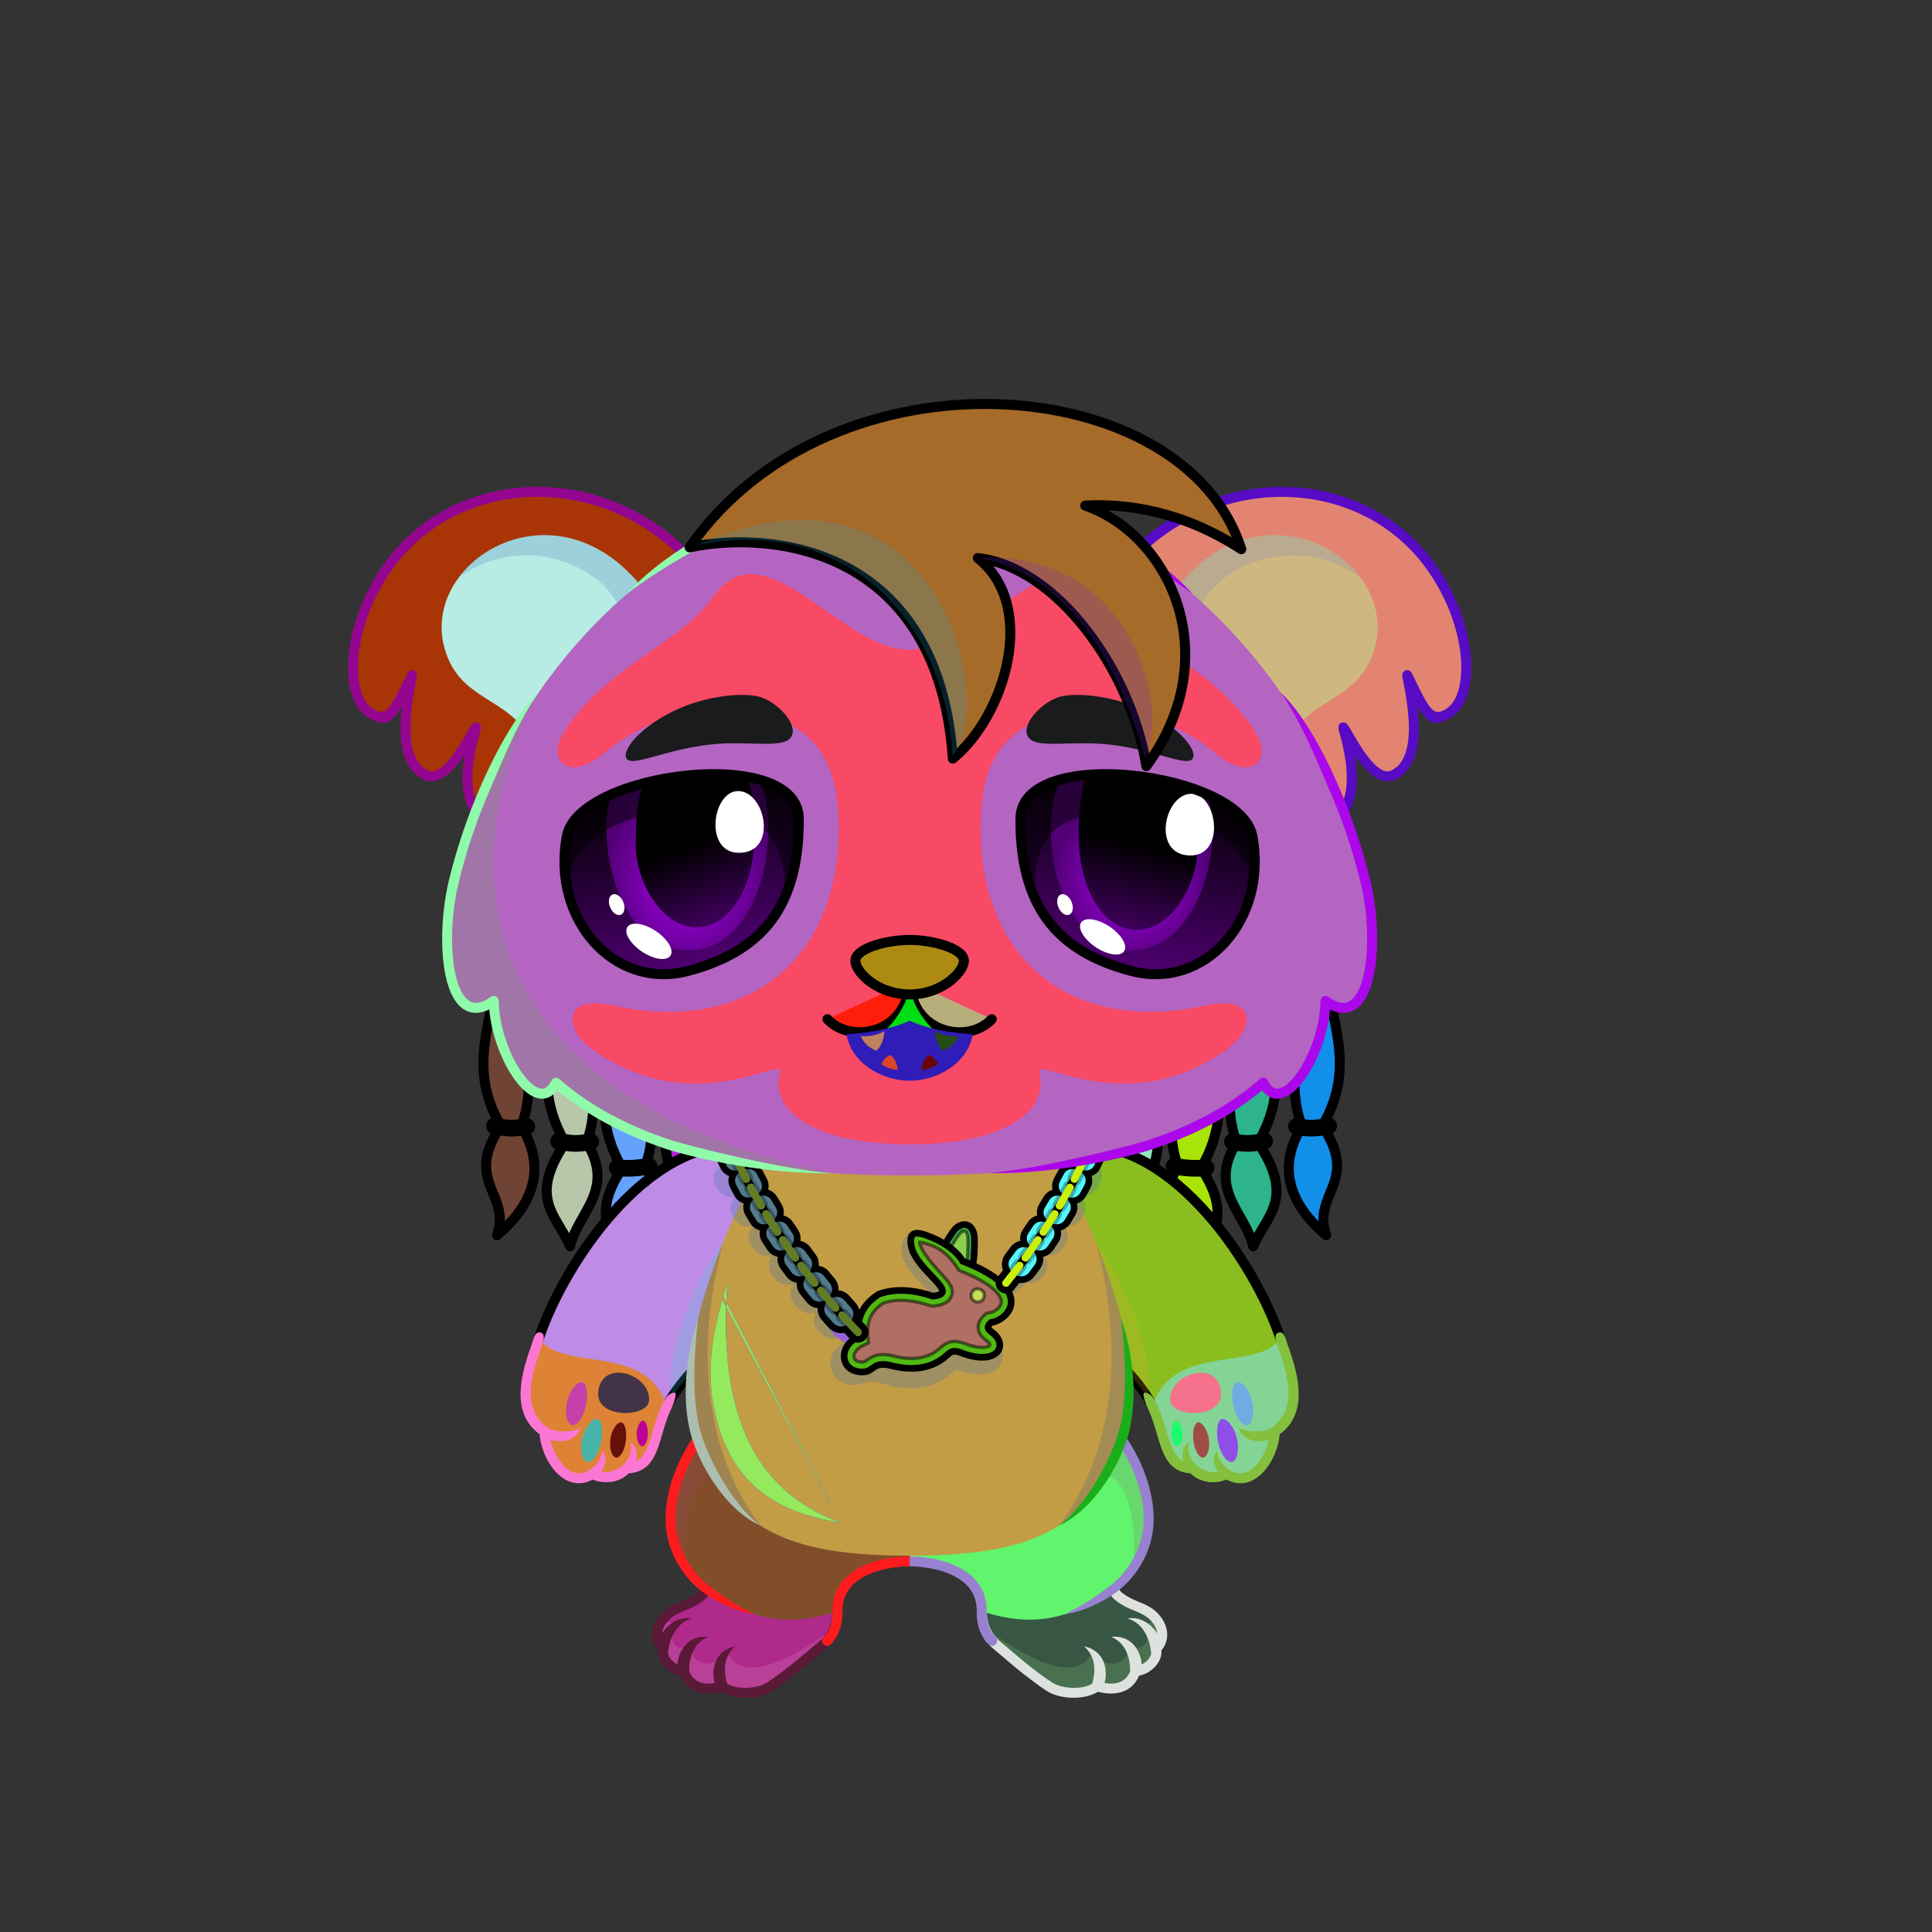<svg xmlns="http://www.w3.org/2000/svg" xmlns:xlink="http://www.w3.org/1999/xlink" style="shape-rendering:geometricPrecision; text-rendering:geometricPrecision; image-rendering:optimizeQuality; fill-rule:evenodd; clip-rule:evenodd" version="1.1" viewBox="0 0 29000 29000" xml:space="preserve"><rect x="0" y="0" width="29000" height="29000" fill="#333333" stroke="none"/><defs><style type="text/css">.HairBack-Bear1fil423 {fill:url(#HairBack-Bear1id10)}
.HairBack-Bear1str0 {stroke:black;stroke-width:150;stroke-linecap:round;stroke-linejoin:round}
.HairBack-Bear1fil424 {fill:url(#HairBack-Bear1id120)}
.HairBack-Bear1fil425 {fill:url(#HairBack-Bear1id26)}
.HairBack-Bear1fil426 {fill:url(#HairBack-Bear1id560)}
.HairBack-Bear1fil22 {fill:none}
.HairBack-Bear1str8 {stroke:black;stroke-width:250;stroke-linecap:round;stroke-linejoin:round}
.HairBack-Bear1fil427 {fill:url(#HairBack-Bear1id1)}
.HairBack-Bear1fil428 {fill:url(#HairBack-Bear1id119)}
.HairBack-Bear1fil429 {fill:url(#HairBack-Bear1id24)}
.HairBack-Bear1fil430 {fill:url(#HairBack-Bear1id543)}
.Tail-Bear0fil22 {fill:none}
.RightFoot-Bear2fil26 {fill:#ffffff}
.RightFoot-Bear2fil14 {fill:black;fill-opacity:0.2}
.RightFoot-Bear2fil32 {fill:black;fill-rule:nonzero}
.RightLeg-Bear0fil437 {fill:url(#RightLeg-Bear0id151)}
.RightLeg-Bear0fil14 {fill:black;fill-opacity:0.2}
.RightLeg-Bear0fil32 {fill:black;fill-rule:nonzero}
.LeftFoot-Bear2fil26 {fill:#ffffff}
.LeftFoot-Bear2fil14 {fill:black;fill-opacity:0.2}
.LeftFoot-Bear2fil32 {fill:black;fill-rule:nonzero}
.LeftLeg-Bear0fil447 {fill:url(#LeftLeg-Bear0id520)}
.LeftLeg-Bear0fil14 {fill:black;fill-opacity:0.2}
.LeftLeg-Bear0fil32 {fill:black;fill-rule:nonzero}
.RightHand-Bear0fil452 {fill:url(#RightHand-Bear0id388)}
.RightHand-Bear0fil14 {fill:black;fill-opacity:0.2}
.RightHand-Bear0fil22 {fill:none}
.RightHand-Bear0str0 {stroke:black;stroke-width:150;stroke-linecap:round;stroke-linejoin:round}
.RightPaw-Bear0fil457 {fill:#565656}
.RightPaw-Bear0fil32 {fill:black;fill-rule:nonzero}
.RightPaw-Bear0fil458 {fill:#A16A6A}
.LeftHand-Bear0fil465 {fill:url(#LeftHand-Bear0id386)}
.LeftHand-Bear0fil14 {fill:black;fill-opacity:0.2}
.LeftHand-Bear0fil22 {fill:none}
.LeftHand-Bear0str0 {stroke:black;stroke-width:150;stroke-linecap:round;stroke-linejoin:round}
.LeftPaw-Bear0fil457 {fill:#565656}
.LeftPaw-Bear0fil32 {fill:black;fill-rule:nonzero}
.LeftPaw-Bear0fil458 {fill:#A16A6A}
.Body-Bear4fil481 {fill:url(#Body-Bear4id268)}
.Body-Bear4fil14 {fill:black;fill-opacity:0.2}
.Body-Bear4fil32 {fill:black;fill-rule:nonzero}
.Body-Bear4fil22 {fill:none}
.Ears-Bear7fil507 {fill:url(#Ears-Bear7id967)}
.Ears-Bear7fil32 {fill:black;fill-rule:nonzero}
.Ears-Bear7fil508 {fill:url(#Ears-Bear7id1015)}
.Ears-Bear7fil14 {fill:black;fill-opacity:0.2}
.Ears-Bear7fil509 {fill:url(#Ears-Bear7id125)}
.Ears-Bear7fil510 {fill:url(#Ears-Bear7id176)}
.Head-Bear5fil520 {fill:url(#Head-Bear5id232)}
.Head-Bear5fil14 {fill:black;fill-opacity:0.2}
.Head-Bear5fil32 {fill:black;fill-rule:nonzero}
.Head-Bear5fil521 {fill:url(#Head-Bear5id460)}
.Mouth-Bear4fil100 {fill:black}
.Mouth-Bear4fil152 {fill:white}
.Mouth-Bear4fil22 {fill:none}
.Mouth-Bear4str0 {stroke:black;stroke-width:150;stroke-linecap:round;stroke-linejoin:round}
.Eyes-Bear6fil558 {fill:url(#Eyes-Bear6id908)}
.Eyes-Bear6fil559 {fill:url(#Eyes-Bear6id1060)}
.Eyes-Bear6fil560 {fill:url(#Eyes-Bear6id574)}
.Eyes-Bear6fil152 {fill:white}
.Eyes-Bear6fil157 {fill:black;fill-opacity:0.502}
.Eyes-Bear6fil561 {fill:url(#Eyes-Bear6id909)}
.Eyes-Bear6fil562 {fill:url(#Eyes-Bear6id1063)}
.Eyes-Bear6fil563 {fill:url(#Eyes-Bear6id801)}
.Eyes-Bear6fil155 {fill:#202223}
.Eyes-Bear6fil14 {fill:black;fill-opacity:0.2}
.Eyes-Bear6fil22 {fill:none}
.Eyes-Bear6str4 {stroke:black;stroke-width:150}
.Moustache-Bear0fil22 {fill:none}
.Nose-Bear0fil598 {fill:url(#Nose-Bear0id451)}
.Nose-Bear0str0 {stroke:black;stroke-width:150;stroke-linecap:round;stroke-linejoin:round}
.Hair-Bear6fil14 {fill:black;fill-opacity:0.2}
.Hair-Bear6fil604 {fill:url(#Hair-Bear6id1014)}
.Hair-Bear6str0 {stroke:black;stroke-width:150;stroke-linecap:round;stroke-linejoin:round}
.NecklaceBunny-Mediumfil72 {fill:black;fill-rule:nonzero;fill-opacity:0.302}
.NecklaceBunny-Mediumfil77 {fill:url(#NecklaceBunny-Mediumid329);fill-rule:nonzero}
.NecklaceBunny-Mediumfil79 {fill:url(#NecklaceBunny-Mediumid328);fill-rule:nonzero}
.NecklaceBunny-Mediumfil80 {fill:url(#NecklaceBunny-Mediumid327);fill-rule:nonzero}
.NecklaceBunny-Mediumfil81 {fill:url(#NecklaceBunny-Mediumid326);fill-rule:nonzero}
.NecklaceBunny-Mediumfil73 {fill:url(#NecklaceBunny-Mediumid343);fill-rule:nonzero}
.NecklaceBunny-Mediumstr6 {stroke:black;stroke-width:100;stroke-miterlimit:22.926}
.NecklaceBunny-Mediumfil74 {fill:url(#NecklaceBunny-Mediumid369);fill-opacity:0.502}
.NecklaceBunny-Mediumstr7 {stroke:black;stroke-width:50;stroke-miterlimit:22.926;stroke-opacity:0.502}
.NecklaceBunny-Mediumfil75 {fill:url(#NecklaceBunny-Mediumid335);fill-rule:nonzero}
.NecklaceBunny-Mediumfil3 {fill:none}
.NecklaceBunny-Mediumstr8 {stroke:black;stroke-width:50;stroke-linecap:round;stroke-linejoin:round;stroke-miterlimit:22.926;stroke-opacity:0.502}
.NecklaceBunny-Mediumfil76 {fill:none;fill-rule:nonzero}
.NecklaceBunny-Mediumstr9 {stroke:black;stroke-width:50;stroke-miterlimit:22.926;stroke-opacity:0.502}
.NecklaceBunny-Mediumfil14 {fill:black;fill-rule:nonzero}
.NecklaceBunny-Mediumstr10 {stroke:black;stroke-width:200;stroke-linecap:round;stroke-linejoin:round;stroke-miterlimit:22.926}
.NecklaceBunny-Mediumfil78 {fill:none;fill-rule:nonzero}
.NecklaceBunny-Mediumstr11 {stroke:black;stroke-width:100;stroke-linecap:round;stroke-linejoin:round;stroke-miterlimit:22.926;stroke-opacity:0.302}
</style><linearGradient gradientUnits="userSpaceOnUse" id="HairBack-Bear1id10" x1="7680.55" x2="7680.55" xlink:href="#HairBack-Bear1id1" y1="18541.7" y2="13821.1">
  </linearGradient><linearGradient gradientUnits="userSpaceOnUse" id="HairBack-Bear1id120" x1="8614.74" x2="8614.74" xlink:href="#HairBack-Bear1id1" y1="18706.5" y2="14009.2">
  </linearGradient><linearGradient gradientUnits="userSpaceOnUse" id="HairBack-Bear1id26" x1="9473.08" x2="9473.08" xlink:href="#HairBack-Bear1id1" y1="19130.5" y2="14390.8">
  </linearGradient><linearGradient gradientUnits="userSpaceOnUse" id="HairBack-Bear1id560" x1="10380.3" x2="10380.3" xlink:href="#HairBack-Bear1id1" y1="19562.9" y2="14823.2">
  </linearGradient><linearGradient gradientUnits="userSpaceOnUse" id="HairBack-Bear1id119" x1="18752.7" x2="18752.7" xlink:href="#HairBack-Bear1id1" y1="18706.5" y2="14009.2">
  </linearGradient><linearGradient gradientUnits="userSpaceOnUse" id="HairBack-Bear1id24" x1="17894.3" x2="17894.3" xlink:href="#HairBack-Bear1id1" y1="19130.5" y2="14390.8">
  </linearGradient><linearGradient gradientUnits="userSpaceOnUse" id="HairBack-Bear1id543" x1="16987.1" x2="16987.1" xlink:href="#HairBack-Bear1id1" y1="19562.9" y2="14823.2">
  </linearGradient><linearGradient gradientUnits="objectBoundingBox" id="RightLeg-Bear0id151" x1="50%" x2="50%" xlink:href="#RightLeg-Bear0id150" y1="100%" y2="0%">
  </linearGradient><linearGradient gradientUnits="objectBoundingBox" id="LeftLeg-Bear0id520" x1="50%" x2="50%" xlink:href="#LeftLeg-Bear0id150" y1="100%" y2="0%">
  </linearGradient><linearGradient gradientUnits="objectBoundingBox" id="RightHand-Bear0id388" x1="36.996%" x2="63.003%" xlink:href="#RightHand-Bear0id75" y1="2.665%" y2="97.335%">
  </linearGradient><linearGradient gradientUnits="objectBoundingBox" id="LeftHand-Bear0id386" x1="63.004%" x2="36.997%" xlink:href="#LeftHand-Bear0id75" y1="2.665%" y2="97.335%">
  </linearGradient><linearGradient gradientUnits="userSpaceOnUse" id="Body-Bear4id268" x1="13653.8" x2="13653.8" y1="17442" y2="23350.9">
   <stop offset="0" style="stop-opacity:1; stop-color:#302e2e"/>
   <stop offset="0.078" style="stop-opacity:1; stop-color:#302e2e"/>
   <stop offset="0.529" style="stop-opacity:1; stop-color:#565656"/>
   <stop offset="1" style="stop-opacity:1; stop-color:#707070"/>
  </linearGradient><linearGradient gradientUnits="userSpaceOnUse" id="Ears-Bear7id967" x1="6057.31" x2="9771.49" xlink:href="#Ears-Bear7id18" y1="8147.24" y2="11520.9">
  </linearGradient><linearGradient gradientUnits="userSpaceOnUse" id="Ears-Bear7id1015" x1="6992.88" x2="9313.72" xlink:href="#Ears-Bear7id67" y1="8654.53" y2="10917">
  </linearGradient><linearGradient gradientUnits="userSpaceOnUse" id="Ears-Bear7id125" x1="20994.5" x2="17792" xlink:href="#Ears-Bear7id18" y1="7925.71" y2="11742.4">
  </linearGradient><linearGradient gradientUnits="userSpaceOnUse" id="Ears-Bear7id176" x1="20194.5" x2="18114.2" xlink:href="#Ears-Bear7id67" y1="8478.07" y2="11093.5">
  </linearGradient><linearGradient gradientUnits="userSpaceOnUse" id="Head-Bear5id232" x1="13653.8" x2="13653.8" y1="7273.2" y2="17643.8">
   <stop offset="0" style="stop-opacity:1; stop-color:#707070"/>
   <stop offset="0.149" style="stop-opacity:1; stop-color:#707070"/>
   <stop offset="0.749" style="stop-opacity:1; stop-color:#565656"/>
   <stop offset="1" style="stop-opacity:1; stop-color:#302e2e"/>
  </linearGradient><linearGradient gradientUnits="userSpaceOnUse" id="Head-Bear5id460" x1="13653.8" x2="13653.8" xlink:href="#Head-Bear5id133" y1="17175.7" y2="8619.7">
  </linearGradient><linearGradient gradientUnits="userSpaceOnUse" id="Eyes-Bear6id908" x1="10531.3" x2="9931.56" xlink:href="#Eyes-Bear6id27" y1="14554.5" y2="11688.7">
  </linearGradient><radialGradient cx="10318" cy="13226.9" fx="10318" fy="13226.9" gradientTransform="matrix(0.869 -0 -0 1 1353 0)" gradientUnits="userSpaceOnUse" id="Eyes-Bear6id1060" r="1488.87" xlink:href="#Eyes-Bear6id1039">
  </radialGradient><linearGradient gradientUnits="userSpaceOnUse" id="Eyes-Bear6id574" x1="10068.2" x2="10800" xlink:href="#Eyes-Bear6id384" y1="11770.4" y2="13796.7">
  </linearGradient><linearGradient gradientUnits="userSpaceOnUse" id="Eyes-Bear6id909" x1="16776.4" x2="17376.1" xlink:href="#Eyes-Bear6id27" y1="14554.5" y2="11688.7">
  </linearGradient><radialGradient cx="16989.7" cy="13226.9" fx="16989.7" fy="13226.9" gradientTransform="matrix(-0.937 -0 -0 1 32910 0)" gradientUnits="userSpaceOnUse" id="Eyes-Bear6id1063" r="1298.39" xlink:href="#Eyes-Bear6id1039">
  </radialGradient><linearGradient gradientUnits="userSpaceOnUse" id="Eyes-Bear6id801" x1="17342.6" x2="16826.6" xlink:href="#Eyes-Bear6id384" y1="11702.5" y2="13886.9">
  </linearGradient><linearGradient gradientUnits="userSpaceOnUse" id="Nose-Bear0id451" x1="13653.8" x2="13653.8" y1="14108.6" y2="14926.9">
   <stop offset="0" style="stop-opacity:1; stop-color:#FFCCCC"/>
   <stop offset="1" style="stop-opacity:1; stop-color:#453F2C"/>
  </linearGradient><linearGradient gradientUnits="userSpaceOnUse" id="Hair-Bear6id1014" x1="17919.4" x2="11063.8" xlink:href="#Hair-Bear6id49" y1="10137.2" y2="7426.22">
  </linearGradient><linearGradient gradientUnits="userSpaceOnUse" id="NecklaceBunny-Mediumid329" x1="12779.89" x2="10683.94" xlink:href="#NecklaceBunny-Mediumid326" y1="19009.87" y2="17632.25">
  </linearGradient><linearGradient gradientUnits="userSpaceOnUse" id="NecklaceBunny-Mediumid328" x1="12914.17" x2="10725.33" xlink:href="#NecklaceBunny-Mediumid326" y1="19094.21" y2="17675.67">
  </linearGradient><linearGradient gradientUnits="userSpaceOnUse" id="NecklaceBunny-Mediumid327" x1="15129.22" x2="16683.68" xlink:href="#NecklaceBunny-Mediumid326" y1="18422.15" y2="17467.54">
  </linearGradient><linearGradient gradientUnits="userSpaceOnUse" id="NecklaceBunny-Mediumid343" x1="14688.24" x2="13981.22" xlink:href="#NecklaceBunny-Mediumid340" y1="19060.63" y2="18670.73">
  </linearGradient><linearGradient gradientUnits="userSpaceOnUse" id="NecklaceBunny-Mediumid369" x1="14584.84" x2="14110.76" xlink:href="#NecklaceBunny-Mediumid368" y1="18949.95" y2="18732.9">
  </linearGradient><linearGradient gradientUnits="userSpaceOnUse" id="NecklaceBunny-Mediumid335" x1="14747.34" x2="13101.74" xlink:href="#NecklaceBunny-Mediumid332" y1="18742.98" y2="20361.86">
  </linearGradient><linearGradient gradientUnits="userSpaceOnUse" id="HairBack-Bear1id1" x1="19686.9" x2="19686.9" y1="18541.7" y2="13821.1">
   <stop offset="0" style="stop-opacity:1; stop-color:#f3f3f3"/>
   <stop offset="0.18" style="stop-opacity:1; stop-color:#f3f3f3"/>
   <stop offset="1" style="stop-opacity:1; stop-color:#d9c3c3"/>
  </linearGradient><linearGradient gradientUnits="userSpaceOnUse" id="RightLeg-Bear0id150" x1="15526.7" x2="15526.7" y1="24311.8" y2="20742.8">
   <stop offset="0" style="stop-opacity:1; stop-color:#707070"/>
   <stop offset="0.278" style="stop-opacity:1; stop-color:#707070"/>
   <stop offset="1" style="stop-opacity:1; stop-color:#565656"/>
  </linearGradient><linearGradient gradientUnits="userSpaceOnUse" id="LeftLeg-Bear0id150" x1="15526.7" x2="15526.7" y1="24311.8" y2="20742.8">
   <stop offset="0" style="stop-opacity:1; stop-color:#707070"/>
   <stop offset="0.278" style="stop-opacity:1; stop-color:#707070"/>
   <stop offset="1" style="stop-opacity:1; stop-color:#565656"/>
  </linearGradient><linearGradient gradientUnits="userSpaceOnUse" id="RightHand-Bear0id75" x1="17042.3" x2="17994.1" y1="17293.3" y2="21110.7">
   <stop offset="0" style="stop-opacity:1; stop-color:#302e2e"/>
   <stop offset="0.078" style="stop-opacity:1; stop-color:#302e2e"/>
   <stop offset="0.769" style="stop-opacity:1; stop-color:#565656"/>
   <stop offset="1" style="stop-opacity:1; stop-color:#565656"/>
  </linearGradient><linearGradient gradientUnits="userSpaceOnUse" id="LeftHand-Bear0id75" x1="17042.3" x2="17994.1" y1="17293.3" y2="21110.7">
   <stop offset="0" style="stop-opacity:1; stop-color:#302e2e"/>
   <stop offset="0.078" style="stop-opacity:1; stop-color:#302e2e"/>
   <stop offset="0.769" style="stop-opacity:1; stop-color:#565656"/>
   <stop offset="1" style="stop-opacity:1; stop-color:#565656"/>
  </linearGradient><linearGradient gradientUnits="userSpaceOnUse" id="Ears-Bear7id18" x1="10235.1" x2="10235.1" y1="19681.2" y2="17649.5">
   <stop offset="0" style="stop-opacity:1; stop-color:#4a4a4a"/>
   <stop offset="1" style="stop-opacity:1; stop-color:#202223"/>
  </linearGradient><linearGradient gradientUnits="userSpaceOnUse" id="Ears-Bear7id67" x1="19243.1" x2="17345.7" y1="8365.42" y2="10750.8">
   <stop offset="0" style="stop-opacity:1; stop-color:#F2E6E6"/>
   <stop offset="1" style="stop-opacity:1; stop-color:#B58383"/>
  </linearGradient><linearGradient gradientUnits="userSpaceOnUse" id="Head-Bear5id133" x1="13681.9" x2="13681.9" y1="17844" y2="15520.7">
   <stop offset="0" style="stop-opacity:1; stop-color:#f2e6e6"/>
   <stop offset="1" style="stop-opacity:1; stop-color:#ffffff"/>
  </linearGradient><linearGradient gradientUnits="userSpaceOnUse" id="Eyes-Bear6id27" x1="16937.6" x2="16937.6" y1="14961.3" y2="11448.6">
   <stop offset="0" style="stop-opacity:1; stop-color:#500073"/>
   <stop offset="1" style="stop-opacity:1; stop-color:black"/>
  </linearGradient><radialGradient cx="50%" cy="50%" fx="50%" fy="50%" gradientUnits="objectBoundingBox" id="Eyes-Bear6id1039" r="50%">
   <stop offset="0" style="stop-opacity:1; stop-color:#a900f2"/>
   <stop offset="1" style="stop-opacity:1; stop-color:#500073"/>
  </radialGradient><linearGradient gradientUnits="userSpaceOnUse" id="Eyes-Bear6id384" x1="16417.8" x2="16417.8" y1="11784.3" y2="14068.5">
   <stop offset="0" style="stop-opacity:1; stop-color:black"/>
   <stop offset="0.45" style="stop-opacity:1; stop-color:black"/>
   <stop offset="1" style="stop-opacity:1; stop-color:#3e0059"/>
  </linearGradient><linearGradient gradientUnits="userSpaceOnUse" id="Hair-Bear6id49" x1="13715.8" x2="13715.8" y1="6802.99" y2="8218.57">
   <stop offset="0" style="stop-opacity:1; stop-color:#d9c3c3"/>
   <stop offset="1" style="stop-opacity:1; stop-color:#f3f3f3"/>
  </linearGradient><linearGradient gradientUnits="userSpaceOnUse" id="NecklaceBunny-Mediumid326" x1="15017.65" x2="16651.84" y1="18497.35" y2="17533.66">
   <stop offset="0" style="stop-opacity:1; stop-color:#ADA8A8"/>
   <stop offset="0.18" style="stop-opacity:1; stop-color:#EDE8E8"/>
   <stop offset="0.31" style="stop-opacity:1; stop-color:#B2ADAD"/>
   <stop offset="0.439" style="stop-opacity:1; stop-color:#FFFFFC"/>
   <stop offset="0.678" style="stop-opacity:1; stop-color:#DBD4D4"/>
   <stop offset="0.89" style="stop-opacity:1; stop-color:#403838"/>
   <stop offset="1" style="stop-opacity:1; stop-color:#BDB3B3"/>
  </linearGradient><linearGradient gradientUnits="userSpaceOnUse" id="NecklaceBunny-Mediumid340" x1="14599.17" x2="13953.68" y1="20241.37" y2="19885.41">
   <stop offset="0" style="stop-opacity:1; stop-color:#ADA8A8"/>
   <stop offset="0.11" style="stop-opacity:1; stop-color:#EDE8E8"/>
   <stop offset="0.251" style="stop-opacity:1; stop-color:#FFFFFC"/>
   <stop offset="0.471" style="stop-opacity:1; stop-color:#DBD4D4"/>
   <stop offset="0.78" style="stop-opacity:1; stop-color:#403838"/>
   <stop offset="1" style="stop-opacity:1; stop-color:#BDB3B3"/>
  </linearGradient><linearGradient gradientUnits="userSpaceOnUse" id="NecklaceBunny-Mediumid368" x1="14504.76" x2="14071.94" y1="20140.32" y2="19942.16">
   <stop offset="0" style="stop-opacity:1; stop-color:#B67835"/>
   <stop offset="0.11" style="stop-opacity:1; stop-color:#EDE8E8"/>
   <stop offset="0.251" style="stop-opacity:1; stop-color:#FFFFFC"/>
   <stop offset="0.471" style="stop-opacity:1; stop-color:#DBD4D4"/>
   <stop offset="0.78" style="stop-opacity:1; stop-color:#403838"/>
   <stop offset="1" style="stop-opacity:1; stop-color:#2B2A29"/>
  </linearGradient><linearGradient gradientUnits="userSpaceOnUse" id="NecklaceBunny-Mediumid332" x1="14653.12" x2="13150.73" y1="19951.37" y2="21429.36">
   <stop offset="0" style="stop-opacity:1; stop-color:#ADA8A8"/>
   <stop offset="0.11" style="stop-opacity:1; stop-color:#EDE8E8"/>
   <stop offset="0.251" style="stop-opacity:1; stop-color:#FFFFFC"/>
   <stop offset="0.471" style="stop-opacity:1; stop-color:#DBD4D4"/>
   <stop offset="0.78" style="stop-opacity:1; stop-color:#828282"/>
   <stop offset="1" style="stop-opacity:1; stop-color:#BDB3B3"/>
  </linearGradient></defs><g id="HairBack-Bear1">
 <animateTransform additive="sum" attributeName="transform" dur="10" repeatCount="indefinite" type="translate" values="0;0 200;0;0 200;0;0 200;0;0 200;0"/>
  <path class="HairBack-Bear1fil423 HairBack-Bear1str0" d="M7485 13841c124,1252 -596,1980 33,3059 -566,847 159,1009 -57,1642 430,-364 803,-920 364,-1635 355,-938 -273,-2065 280,-3085 -213,-5 -408,24 -620,19z" style="fill:#704435"/>
  <path class="HairBack-Bear1fil424 HairBack-Bear1str0" d="M8403 14030c125,1252 -549,2044 81,3123 -567,847 -121,1089 72,1554 119,-509 689,-846 249,-1560 355,-939 -335,-2117 218,-3137 -212,-5 -407,25 -620,20z" style="fill:#b8c7aa"/>
  <path class="HairBack-Bear1fil425 HairBack-Bear1str0" d="M9259 14411c125,1252 -549,2045 81,3124 -566,847 -10,1131 183,1595 118,-508 600,-905 160,-1619 355,-939 -356,-2100 196,-3120 -212,-5 -407,25 -620,20z" style="fill:#64a2fe"/>
  <path class="HairBack-Bear1fil426 HairBack-Bear1str0" d="M10167 14844c124,1252 -550,2044 80,3123 -566,847 -10,1131 183,1596 118,-508 496,-906 56,-1620 355,-938 -252,-2099 301,-3119 -213,-5 -408,24 -620,20z" style="fill:#b722d9"/>
  <path class="HairBack-Bear1fil22 HairBack-Bear1str8" d="M7424 16901c205,41 277,44 483,8" style="fill:#6cb76f"/>
  <path class="HairBack-Bear1fil22 HairBack-Bear1str8" d="M8385 17130c206,41 278,44 483,8" style="fill:#ded0e6"/>
  <path class="HairBack-Bear1fil22 HairBack-Bear1str8" d="M9264 17529c164,13 273,12 479,-25" style="fill:#d2320c"/>
  <path class="HairBack-Bear1fil427 HairBack-Bear1str0" d="M19883 13841c-125,1252 596,1980 -34,3059 566,847 -159,1009 57,1642 -430,-364 -803,-920 -363,-1635 -355,-938 272,-2065 -280,-3085 212,-5 407,24 620,19z" style="fill:#118fe9"/>
  <path class="HairBack-Bear1fil428 HairBack-Bear1str0" d="M18964 14030c-124,1252 550,2044 -80,3123 566,847 120,1089 -73,1554 -118,-509 -689,-846 -249,-1560 -355,-939 335,-2117 -218,-3137 213,-5 408,25 620,20z" style="fill:#2db48d"/>
  <path class="HairBack-Bear1fil429 HairBack-Bear1str0" d="M18108 14411c-125,1252 549,2045 -80,3124 566,847 10,1131 -183,1595 -119,-508 -601,-905 -161,-1619 -355,-939 357,-2100 -196,-3120 212,-5 408,25 620,20z" style="fill:#a8e407"/>
  <path class="HairBack-Bear1fil430 HairBack-Bear1str0" d="M17201 14844c-125,1252 549,2044 -81,3123 567,847 10,1131 -183,1596 -118,-508 -495,-906 -55,-1620 -356,-938 251,-2099 -301,-3119 212,-5 407,24 620,20z" style="fill:#8eebbd"/>
  <path class="HairBack-Bear1fil22 HairBack-Bear1str8" d="M19944 16901c-206,41 -278,44 -483,8" style="fill:#fd65b3"/>
  <path class="HairBack-Bear1fil22 HairBack-Bear1str8" d="M18982 17130c-205,41 -278,44 -483,8" style="fill:#8fc509"/>
  <path class="HairBack-Bear1fil22 HairBack-Bear1str8" d="M18104 17529c-164,13 -274,12 -479,-25" style="fill:#5a2b14"/>
 </g><g id="Tail-Bear0">
  <rect class="Tail-Bear0fil22" height="1129" width="1129" x="13089" y="21055"/>
 </g><g id="RightFoot-Bear2">
  <path class="RightFoot-Bear2fil26" d="M17045 25080c-66,213 -260,328 -578,232 -82,82 -466,170 -720,2 -241,-159 -607,-457 -720,-564 -96,-91 -335,-220 -291,-565 777,87 1299,173 1927,-306 18,146 320,205 479,267 233,89 426,392 211,604 42,135 -122,330 -308,330z" style="fill:#385644"/>
  <path class="RightFoot-Bear2fil14" d="M16490 25327c320,133 480,-45 565,-254 204,-15 307,-138 301,-308 28,-45 52,-79 86,-174 31,-139 -54,-325 -125,-351 31,144 -137,125 -191,129 232,292 -30,451 -178,321 -4,299 -321,400 -555,107 -111,282 -514,451 -1612,-364 1095,1261 1346,941 1709,894z" style="fill:#90dd85"/>
  <path class="RightFoot-Bear2fil32" d="M16963 25089c-68,167 -221,202 -384,173 53,-171 15,-486 -309,-550 160,131 191,345 122,563 -153,91 -454,76 -604,-23 -105,-69 -235,-166 -357,-262 -142,-112 -270,-229 -408,-342 -98,-80 -205,-212 -213,-454 5,-41 -24,-78 -65,-83 -41,-5 -84,23 -83,65 7,344 143,486 266,587 138,114 267,232 411,345 124,97 257,197 366,269 205,135 567,145 776,17 252,66 509,18 618,-243 169,-27 352,-197 334,-378 149,-177 94,-405 -60,-562 -136,-138 -294,-154 -454,-250 -66,-40 -120,-83 -125,-121l-137 73c20,64 119,137 185,176 138,83 316,117 424,227 53,54 98,127 105,203 -87,-137 -253,-261 -447,-225 213,57 340,284 356,532 -17,67 -81,130 -143,158 -9,-180 -141,-449 -459,-414 197,78 290,282 285,519z" style="fill:#dee2de"/>
 </g><g id="LeftFoot-Bear2">
  <path class="LeftFoot-Bear2fil26" d="M10263 25080c66,213 260,328 578,232 82,82 466,170 720,2 241,-159 607,-457 719,-564 96,-91 336,-220 292,-565 -777,87 -1299,173 -1927,-306 -19,146 -321,205 -479,267 -233,89 -427,392 -211,604 -42,135 121,330 308,330z" style="fill:#af2a8b"/>
  <path class="LeftFoot-Bear2fil14" d="M10817 25327c-320,133 -479,-45 -565,-254 -203,-15 -307,-138 -301,-308 -27,-45 -52,-79 -85,-174 -32,-139 54,-325 124,-351 -30,144 137,125 192,129 -233,292 29,451 178,321 4,299 321,400 554,107 112,282 515,451 1613,-364 -1095,1261 -1346,941 -1710,894z" style="fill:#dd97c8"/>
  <path class="LeftFoot-Bear2fil32" d="M10345 25089c68,167 220,202 384,173 -54,-171 -16,-486 309,-550 -160,131 -191,345 -122,563 153,91 454,76 604,-23 104,-69 234,-166 356,-262 143,-112 271,-229 409,-342 97,-80 205,-212 213,-454 -5,-41 24,-78 65,-83 41,-5 84,23 83,65 -7,344 -143,486 -266,587 -139,114 -268,232 -411,345 -124,97 -258,197 -367,269 -205,135 -567,145 -776,17 -251,66 -509,18 -617,-243 -169,-27 -352,-197 -335,-378 -149,-177 -93,-405 61,-562 136,-138 294,-154 454,-250 66,-40 120,-83 125,-121l137 73c-20,64 -120,137 -185,176 -139,83 -316,117 -425,227 -53,54 -97,127 -104,203 86,-137 252,-261 447,-225 -213,57 -341,284 -357,532 18,67 82,130 144,158 8,-180 141,-449 459,-414 -197,78 -291,282 -285,519z" style="fill:#5a1937"/>
 </g><g id="RightLeg-Bear0">
  <path class="RightLeg-Bear0fil437" d="M13654 20747c651,0 2263,-52 2620,230 303,239 971,977 969,1838 -2,444 -257,819 -524,1020 -578,425 -1151,626 -1983,350 7,-583 -643,-742 -1082,-749l0 -2689z" style="fill:#61f46d"/>
  <path class="RightLeg-Bear0fil14" d="M16988 23561c110,-131 245,-442 245,-600 2,-776 -323,-1481 -652,-1782 -248,370 -56,940 55,979 367,105 445,994 352,1403z" style="fill:#83676e"/>
  <path class="RightLeg-Bear0fil32" d="M16690 23782c-238,187 -417,303 -711,449 260,-35 573,-178 785,-337 332,-249 552,-662 553,-1079 1,-360 -110,-698 -263,-990 -227,-429 -547,-760 -734,-907 -32,-26 -79,-20 -105,12 -25,33 -20,80 13,105 175,139 478,451 693,860 144,273 248,587 247,920 -1,358 -198,746 -478,967zm-1745 794c71,68 -33,176 -104,108 -135,-130 -182,-317 -180,-500 3,-218 -99,-369 -246,-471 -213,-147 -519,-198 -761,-203l0 -149 1 0c265,5 604,62 845,229 186,129 314,320 310,596 -1,139 31,290 135,390z" style="fill:#9881cf"/>
 </g><g id="LeftLeg-Bear0">
  <path class="LeftLeg-Bear0fil447" d="M13654 20747c-651,0 -2264,-52 -2620,230 -303,239 -971,977 -969,1838 1,444 256,819 524,1020 578,425 1150,626 1983,350 -7,-583 642,-742 1082,-749l0 -2689z" style="fill:#824e2a"/>
  <path class="LeftLeg-Bear0fil14" d="M10320 23561c-110,-131 -245,-442 -245,-600 -3,-776 323,-1481 652,-1782 248,370 56,940 -56,979 -366,105 -444,994 -351,1403z" style="fill:#a4456e"/>
  <path class="LeftLeg-Bear0fil32" d="M10618 23782c238,187 417,303 711,449 -260,-35 -573,-178 -785,-337 -332,-249 -552,-662 -554,-1079 -1,-360 110,-698 264,-990 226,-429 547,-760 734,-907 32,-26 79,-20 104,12 26,33 20,80 -12,105 -175,139 -478,451 -694,860 -143,273 -247,587 -246,920 1,358 198,746 478,967zm1745 794c-71,68 32,176 103,108 135,-130 183,-317 181,-500 -3,-218 98,-369 246,-471 212,-147 519,-198 761,-203l0 -149 -1 0c-265,5 -604,62 -845,229 -186,129 -314,320 -311,596 2,139 -31,290 -134,390z" style="fill:#fd1b1e"/>
 </g><g id="RightHand-Bear0">
 <animateTransform additive="sum" attributeName="transform" dur="10" repeatCount="indefinite" type="translate" values="0;0 200;0;0 200;0;0 200;0;0 200;0"/>
  <path class="RightHand-Bear0fil452" d="M16111 17210c1487,-179 2823,1880 3151,3021 160,558 -1806,1220 -1964,882 -68,-147 -295,-477 -571,-705 -149,-820 -321,-1468 -1092,-3106 169,-47 290,-69 476,-92z" style="fill:#f42433"/>
  <path class="RightHand-Bear0fil22 RightHand-Bear0str0" d="M16111 17205c1487,-179 2823,1880 3151,3021 160,558 -1806,1220 -1964,882 -68,-147 -295,-477 -571,-705 -149,-820 -321,-1468 -1092,-3106 169,-47 290,-69 476,-92z" style="fill:#89be1e"/>
  <path class="RightHand-Bear0fil14" d="M17217 20971c-131,-206 -302,-406 -490,-563 -50,-606 -203,-1164 -276,-1762 236,212 930,1618 766,2325z" style="fill:#eeac2c"/>
 </g><g id="LeftHand-Bear0">
 <animateTransform additive="sum" attributeName="transform" dur="10" repeatCount="indefinite" type="translate" values="0;0 200;0;0 200;0;0 200;0;0 200;0"/>
  <path class="LeftHand-Bear0fil465" d="M11197 17210c-1488,-179 -2824,1880 -3151,3021 -160,558 1806,1220 1963,882 69,-147 296,-477 571,-705 149,-820 322,-1468 1092,-3106 -168,-47 -290,-69 -475,-92z" style="fill:#fa3037"/>
  <path class="LeftHand-Bear0fil22 LeftHand-Bear0str0" d="M11197 17205c-1488,-179 -2824,1880 -3151,3021 -160,558 1806,1220 1963,882 69,-147 296,-477 571,-705 149,-820 322,-1468 1092,-3106 -168,-47 -290,-69 -475,-92z" style="fill:#be8be6"/>
  <path class="LeftHand-Bear0fil14" d="M10090 20971c132,-206 303,-406 490,-563 51,-606 203,-1164 276,-1762 -235,212 -929,1618 -766,2325z" style="fill:#2dded2"/>
 </g><g id="Body-Bear4">
 <animateTransform additive="sum" attributeName="transform" dur="10" repeatCount="indefinite" type="translate" values="0;0 200;0;0 200;0;0 200;0;0 200;0"/>
  <path class="Body-Bear4fil481" d="M13654 23351c1692,-3 2768,-307 3233,-1926 302,-1052 -330,-2764 -1019,-3983 -551,110 -1409,139 -2214,150 -806,-11 -1663,-40 -2215,-150 -688,1219 -1321,2931 -1018,3983 465,1619 1541,1923 3233,1926z" style="fill:#c39c46"/>
  <path class="Body-Bear4fil14" d="M11416 22901c-455,-288 -787,-750 -995,-1476 -211,-735 34,-1792 435,-2779 -591,2230 70,3628 560,4255z" style="fill:#16237b"/>
  <path class="Body-Bear4fil32" d="M11416 22901c-539,-241 -960,-968 -1067,-1455 -108,-487 -59,-1102 131,-1659 -71,577 -87,1191 13,1618 104,444 495,1184 923,1496z" style="fill:#acbeb0"/>
  <path class="Body-Bear4fil22" d="M12621 22856c-1016,-156 -1749,-629 -1932,-1889 -2,-17 -5,-34 -7,-51l0 -4c-2,-16 -4,-32 -5,-48l-1 -7c-1,-15 -3,-31 -4,-46l0 -8c-2,-15 -3,-30 -3,-46l-1 -8c-1,-16 -1,-31 -2,-47l0 -6c-1,-17 -1,-34 -1,-51l0 -5c0,-17 0,-34 0,-50l0 -8c0,-15 0,-31 1,-47l0 -9c1,-15 1,-30 2,-46l0 -11c1,-14 2,-29 3,-44l1 -12c1,-15 2,-29 3,-44l1 -13c1,-15 3,-31 4,-46l2 -14c1,-15 3,-30 5,-44l1 -15c2,-14 4,-27 5,-41l3 -18c2,-13 3,-26 5,-39l3 -18c2,-12 4,-25 6,-38 1,-7 2,-14 4,-22 2,-12 4,-25 6,-37l4 -23c2,-11 4,-23 6,-34 2,-9 4,-18 6,-28 2,-10 4,-21 6,-32 2,-9 4,-18 6,-27 2,-11 4,-21 7,-32l6 -27c2,-11 4,-21 7,-31 3,-13 6,-25 9,-37l5 -21c3,-14 6,-27 9,-40l5 -18c4,-14 7,-28 11,-42l4 -15c4,-15 8,-30 12,-46l3 -8c4,-16 9,-33 14,-49l1 -7m15 -50l9 -28c5,-17 10,-34 15,-52l2 -5c6,-17 11,-34 17,-51l1 -6c6,-18 12,-36 18,-54l0 -1c-142,1971 409,3124 1703,3596" style="fill:#122cf7"/>
  <path class="Body-Bear4fil22" d="M12621 22856c-1016,-156 -1749,-629 -1932,-1889 -2,-17 -5,-34 -7,-51l0 -4c-2,-16 -4,-32 -5,-48l-1 -7c-1,-15 -3,-31 -4,-46l0 -8c-2,-15 -3,-30 -3,-46l-1 -8c-1,-16 -1,-31 -2,-47l0 -6c-1,-17 -1,-34 -1,-51l0 -5c0,-17 0,-34 0,-50l0 -8c0,-15 0,-31 1,-47l0 -9c1,-15 1,-30 2,-46l0 -11c1,-14 2,-29 3,-44l1 -12c1,-15 2,-29 3,-44l1 -13c1,-15 3,-31 4,-46l2 -14c1,-15 3,-30 5,-44l1 -15c2,-14 4,-27 5,-41l3 -18c2,-13 3,-26 5,-39l3 -18c2,-12 4,-25 6,-38 1,-7 2,-14 4,-22 2,-12 4,-25 6,-37l4 -23c2,-11 4,-23 6,-34 2,-9 4,-18 6,-28 2,-10 4,-21 6,-32 2,-9 4,-18 6,-27 2,-11 4,-21 7,-32l6 -27c2,-11 4,-21 7,-31 3,-13 6,-25 9,-37l5 -21c3,-14 6,-27 9,-40l5 -18c4,-14 7,-28 11,-42l4 -15c4,-15 8,-30 12,-46l3 -8c4,-16 9,-33 14,-49l1 -7m15 -50l9 -28c5,-17 10,-34 15,-52l2 -5c6,-17 11,-34 17,-51l1 -6c6,-18 12,-36 18,-54l0 -1c-142,1971 409,3124 1703,3596" style="fill:#94e95c"/>
  <path class="Body-Bear4fil14" d="M15892 22901c455,-288 786,-750 995,-1476 211,-735 -34,-1792 -436,-2779 592,2230 -69,3628 -559,4255z" style="fill:#244f8d"/>
  <path class="Body-Bear4fil32" d="M15892 22901c539,-241 960,-968 1067,-1455 107,-487 59,-1102 -132,-1659 72,577 87,1191 -12,1618 -104,444 -496,1184 -923,1496z" style="fill:#1bae1b"/>
  <path class="Body-Bear4fil32" d="M12443 19595c14,90 3,320 274,403 104,32 268,2 338,-92 40,-54 108,-17 116,35 27,177 135,303 267,367 69,33 144,49 218,46 72,-2 143,-23 205,-64 110,-73 193,-211 207,-426 2,-41 34,-72 70,-69 26,2 48,21 57,47 49,115 191,167 297,161 200,-11 329,-149 390,-357 24,291 -132,492 -383,506 -114,7 -234,-31 -324,-111 -43,180 -134,304 -248,378 -81,54 -173,81 -267,85 -93,3 -187,-17 -273,-58 -141,-68 -261,-192 -318,-364 -112,74 -260,99 -386,61 -266,-82 -287,-394 -240,-548z" style="fill:#bb5beb"/>
 </g><g id="RightPaw-Bear0">
 <animateTransform additive="sum" attributeName="transform" dur="10" repeatCount="indefinite" type="translate" values="0;0 200;0;0 200;0;0 200;0;0 200;0"/>
  <path class="RightPaw-Bear0fil457" d="M19212 20074c101,319 446,1074 -76,1413 -8,341 -321,891 -722,638 -151,80 -387,68 -509,-83 -446,-4 -409,-537 -607,-929 295,-982 1641,-506 1914,-1039z" style="fill:#84d496"/>
  <path class="RightPaw-Bear0fil32" d="M19190 20003c89,-30 112,105 135,170 130,372 354,1015 -116,1354 -11,143 -66,311 -153,448 -99,155 -252,294 -446,289 -65,-1 -132,-19 -200,-55 -176,73 -404,47 -540,-94 -338,-20 -419,-297 -509,-605 -35,-123 -73,-250 -129,-363 -19,-37 -94,-221 -57,-240 16,-8 67,4 101,36 47,44 78,115 89,136 63,125 102,260 140,389 60,206 115,395 261,468 -29,-101 -22,-219 84,-284 -76,237 182,489 434,440 -65,-93 -101,-219 -10,-319 -6,164 172,338 339,342 137,3 248,-112 316,-220 55,-87 95,-188 116,-282 -169,50 -397,13 -448,-183 104,74 378,78 488,1 414,-287 232,-827 98,-1209 -22,-63 -77,-193 7,-219z" style="fill:#84bf3e"/>
  <path class="RightPaw-Bear0fil458" d="M18721 21392c-70,15 -168,-109 -207,-290 -38,-180 -13,-339 57,-354 70,-15 188,120 226,300 39,181 -7,329 -76,344z" style="fill:#71abe1"/>
  <path class="RightPaw-Bear0fil458" d="M18493 21944c-70,15 -168,-109 -207,-289 -38,-181 -13,-340 57,-355 70,-14 188,120 226,301 39,180 -7,328 -76,343z" style="fill:#8f4ee8"/>
  <path class="RightPaw-Bear0fil458" d="M18061 21880c-58,7 -128,-100 -147,-248 -19,-148 13,-275 70,-282 57,-7 143,110 162,258 19,148 -28,265 -85,272z" style="fill:#9f4c47"/>
  <path class="RightPaw-Bear0fil458" d="M17668 21710c-41,0 -83,-82 -84,-190 -2,-107 31,-195 72,-195 42,-1 94,90 95,197 2,108 -41,187 -83,188z" style="fill:#1dfa6e"/>
  <path class="RightPaw-Bear0fil458" d="M18328 20905c28,402 -757,372 -764,113 -13,-411 729,-626 764,-113z" style="fill:#f6718b"/>
 </g><g id="LeftPaw-Bear0">
 <animateTransform additive="sum" attributeName="transform" dur="10" repeatCount="indefinite" type="translate" values="0;0 200;0;0 200;0;0 200;0;0 200;0"/>
  <path class="LeftPaw-Bear0fil457" d="M8095 20074c-101,319 -445,1074 76,1413 8,341 322,891 722,638 152,80 388,68 510,-83 446,-4 408,-537 606,-929 -294,-982 -1641,-506 -1914,-1039z" style="fill:#de8335"/>
  <path class="LeftPaw-Bear0fil32" d="M8118 20003c-89,-30 -112,105 -135,170 -130,372 -355,1015 116,1354 11,143 66,311 153,448 98,155 252,294 446,289 65,-1 131,-19 199,-55 176,73 405,47 540,-94 339,-20 419,-297 509,-605 36,-123 73,-250 130,-363 19,-37 93,-221 56,-240 -15,-8 -66,4 -100,36 -47,44 -79,115 -89,136 -63,125 -103,260 -140,389 -60,206 -116,395 -261,468 29,-101 22,-219 -84,-284 76,237 -182,489 -434,440 64,-93 101,-219 9,-319 6,164 -171,338 -338,342 -138,3 -248,-112 -316,-220 -56,-87 -96,-188 -117,-282 170,50 397,13 449,-183 -104,74 -378,78 -489,1 -414,-287 -231,-827 -98,-1209 22,-63 78,-193 -6,-219z" style="fill:#fc77d4"/>
  <path class="LeftPaw-Bear0fil458" d="M8587 21392c70,15 168,-109 206,-290 39,-180 14,-339 -56,-354 -70,-15 -188,120 -227,300 -38,181 7,329 77,344z" style="fill:#c341ab"/>
  <path class="LeftPaw-Bear0fil458" d="M8815 21944c70,15 168,-109 206,-289 39,-181 14,-340 -56,-355 -70,-14 -188,120 -227,301 -38,180 7,328 77,343z" style="fill:#48b3a7"/>
  <path class="LeftPaw-Bear0fil458" d="M9247 21880c57,7 128,-100 147,-248 18,-148 -13,-275 -70,-282 -58,-7 -144,110 -163,258 -18,148 29,265 86,272z" style="fill:#66110a"/>
  <path class="LeftPaw-Bear0fil458" d="M9640 21710c41,0 83,-82 84,-190 1,-107 -31,-195 -73,-195 -41,-1 -94,90 -95,197 -1,108 42,187 84,188z" style="fill:#bf0096"/>
  <path class="LeftPaw-Bear0fil458" d="M8979 20905c-27,402 757,372 765,113 12,-411 -729,-626 -765,-113z" style="fill:#433348"/>
 </g><g id="NecklaceBunny-Medium">
 <animateTransform additive="sum" attributeName="transform" dur="10" repeatCount="indefinite" type="translate" values="0;0 200;0;0 200;0;0 200;0;0 200;0"/>
  <g id="_2416871669088">
   <path class="NecklaceBunny-Mediumfil72" d="M14583.92 19216.35c222.6,99.24 395.71,0.11 497.6,95.42 159.67,-72.58 683.9,-1691.64 1396.29,-1825.37 162.26,135.86 -36.9,504.85 -219.68,452.42 -7.82,13.9 -15.68,27.79 -23.56,41.67 157.1,146.35 -45.06,479.38 -224.32,418.78 -8.61,13.67 -17.24,27.31 -25.91,40.94 131.18,135.78 -75.78,467.64 -273.92,390.4 -9.39,13.42 -18.81,26.8 -28.27,40.18 140.37,161.26 -98.77,453.74 -270.7,377.87l-241.8 222.74c-724.28,143.59 -387.87,576.76 -122.13,768.75 19.22,199.16 -14.64,482.62 -588.65,354.03 -99.45,-28.82 -100.88,-51.86 -183.85,24.15 -291.22,265.1 -651.69,240.81 -906.13,182.9 -324.86,-96.94 -252.45,-56.95 -412.74,-40.8 -483.94,158.26 -658.39,-419.72 -303.8,-589.15 -22.23,-47.87 -25.26,-46.81 -60.3,-93.37 -176.54,95.59 -465.8,-178.18 -349.03,-343.45 -11.04,-12.88 -22.04,-25.78 -33.02,-38.71 -180.07,88.51 -437.2,-224.9 -312.48,-383.82 -10.24,-13.13 -20.46,-26.28 -30.64,-39.46 -183.4,80.93 -421.71,-238.89 -289.22,-391.09 -9.46,-13.38 -18.88,-26.76 -28.27,-40.18 -186.71,72.78 -406.01,-253.41 -265.99,-398.34 -8.67,-13.63 -17.3,-27.27 -25.91,-40.94 -180.24,60.93 -397.81,-261.17 -242.83,-405.55 -7.88,-13.88 -15.74,-27.77 -23.55,-41.67 -182.79,52.43 -381.95,-276.88 -219.7,-412.74 60.83,-19.14 251.09,20.35 333.51,87.93 348.42,473.5 1168.54,2015.77 1797.47,2092.95 79.98,9.8 157.16,-91.75 230.44,-135.65 306.52,-105.42 468.06,-23.54 768.02,74.06 476.77,-42.35 -248.11,-405.02 -359.61,-814.96 -53.32,-252 97.96,-410.19 303.66,-338.11 227.17,78.88 533.39,551.3 739.02,708.17z" style="fill:#4974a3"/>
   <g>
    <path class="NecklaceBunny-Mediumfil73 NecklaceBunny-Mediumstr6" d="M14493.46 19250.02l-505.8 -205.33c100.61,-135.05 196.7,-416.65 355.1,-603.17 138.61,-126.32 280.72,-44.94 283.59,149.2 4.44,252.44 -12.46,510.12 -132.89,659.3z" style="fill:#39b14e"/>
    <path class="NecklaceBunny-Mediumfil74 NecklaceBunny-Mediumstr7" d="M14412.71 18509.72c-41.58,49.86 -77.33,105.53 -109.71,161.63 -43.17,74.81 -81.14,152.37 -120.19,229.35 -16.18,31.9 -32.94,64.97 -50.87,97.39l323.3 131.25c75.02,-150.29 76.13,-387.46 73.68,-537.02 -0.47,-29.33 -9.4,-99.76 -43.57,-112.32 -22.29,-8.2 -55.05,14.65 -72.64,29.72z" style="fill:#e2ef4d"/>
    <path class="NecklaceBunny-Mediumfil75 NecklaceBunny-Mediumstr6" d="M13194.83 19424.76c-255.62,157.79 -339.15,380.11 -314.88,642.89 -315.87,150.93 -266.54,550.3 96.21,524.82 142.79,-14.38 139.57,-172.58 428.96,-86.22 226.66,51.59 547.77,73.22 807.2,-162.93 73.91,-67.71 105.82,-70.76 194.41,-45.09 567.91,225.33 734.78,-109.67 493.75,-291.8 -82.83,-59.84 -92.84,-89.59 -24.06,-155.26 262.4,-35.55 685.11,-490.89 -426.41,-920.61 -98.54,-164.46 -309.28,-306.41 -547.79,-389.23 -183.24,-64.21 -266.15,-36.43 -218.65,188.06 99.33,365.18 745.07,688.26 320.35,725.98 -267.21,-86.94 -536.03,-124.52 -809.09,-30.61z" style="fill:#52b914"/>
    <path class="NecklaceBunny-Mediumfil3 NecklaceBunny-Mediumstr8" d="M13259.01 19560.18c-183.33,118.65 -251.06,275.91 -230.93,493.8l9.54 103.21 -93.54 44.69c-149.45,71.42 -189.88,255.3 18.63,242.39 9.29,-1.4 17.27,-6.97 24.94,-12.14 54.45,-36.66 89.71,-65.41 155.93,-84.81 98.58,-28.89 202.27,-13.48 299.07,14.89 237.69,53.3 480.17,43.71 669.45,-128.83 110.35,-100.59 193.88,-119.22 336.02,-78.03l6.85 1.97 6.62 2.63c94.89,37.65 235.44,79.96 338.89,59.73 10.38,-2.03 54.59,-14.17 58.04,-27.73 4.92,-19.36 -33.21,-55.54 -46.85,-66.16 -65.33,-47.42 -123.18,-103.22 -129.1,-189.49 -5.39,-78.33 37.1,-141.15 91.12,-192.73l34.91 -33.34 47.85 -6.48c48.12,-6.52 102.49,-39.82 134.53,-75.53 7.21,-8.03 13.83,-16.66 19.5,-25.85 37.07,-60.03 14.99,-117.61 -23.92,-170.98 -118.41,-162.37 -409.81,-292.34 -590.2,-362.07 -160.17,-242.92 -291.48,-366.22 -593.5,-424.07 26.26,154.37 240.07,379.07 344.85,496.09 73.77,82.41 176.57,182.28 138.76,300.33 -37.85,118.12 -159.51,152.13 -269.39,161.89l-30.28 2.68 -28.91 -9.4c-230.76,-75.09 -464.14,-112.32 -698.88,-36.66z" style="fill:#b06f63"/>
    <path class="NecklaceBunny-Mediumfil76 NecklaceBunny-Mediumstr9" d="M14675.77 19345.22c54.72,0 99.08,44.36 99.08,99.09 0,54.72 -44.36,99.08 -99.08,99.08 -54.73,0 -99.09,-44.36 -99.09,-99.08 0,-54.73 44.36,-99.09 99.09,-99.09z" style="fill:#c7de5b"/>
   </g>
   <g>
    <path class="NecklaceBunny-Mediumfil14 NecklaceBunny-Mediumstr10" d="M12920.57 19961.4c21.04,21.9 18.65,56.53 -2.74,77.28 -21.53,20.88 -56.36,21.85 -77.5,-0.16 -46.77,-48.65 -93.11,-97.7 -139.02,-147.16 -24.49,13.26 -52.11,20.17 -80.49,19.49 -41.64,-0.98 -81.09,-18.4 -109.1,-49.37 -34.49,-38.15 -68.71,-76.51 -102.67,-115.12 -27.45,-31.2 -39.92,-71.92 -35.87,-113.17 2.76,-28.12 12.98,-54.58 28.99,-77.24 -9.83,-11.48 -19.63,-22.97 -29.41,-34.49 -24.88,12.23 -52.6,18.16 -80.77,16.51 -41.03,-2.4 -79.18,-20.78 -105.46,-52.59 -32.14,-38.91 -64,-78.05 -95.6,-117.42 -25.68,-32 -35.68,-72.75 -29.47,-113.14 4.27,-27.77 15.86,-53.52 32.93,-75.27 -9.12,-11.7 -18.22,-23.41 -27.29,-35.15 -25.27,11.15 -53.08,16.02 -81.02,13.34 -40.36,-3.87 -77.32,-23.32 -101.79,-55.92 -29.8,-39.68 -59.31,-79.59 -88.53,-119.7 -23.87,-32.78 -31.44,-73.52 -23.11,-112.99 5.77,-27.36 18.72,-52.35 36.8,-73.12 -8.42,-11.92 -16.81,-23.84 -25.18,-35.8 -25.65,10 -53.52,13.76 -81.2,9.99 -39.67,-5.4 -75.47,-26.02 -98.09,-59.35 -27.46,-40.47 -54.61,-81.13 -81.46,-122 -22.02,-33.52 -27.19,-74.22 -16.8,-112.7 7.24,-26.89 21.52,-51.04 40.6,-70.79 -7.72,-12.14 -15.41,-24.29 -23.08,-36.47 -26,8.79 -53.92,11.39 -81.31,6.48 -38.97,-6.98 -73.59,-28.84 -94.34,-62.89 -25.12,-41.24 -49.92,-82.66 -74.4,-124.27 -20.14,-34.23 -22.94,-74.86 -10.56,-112.31 8.7,-26.34 24.25,-49.61 44.29,-68.28 -7.02,-12.36 -14.02,-24.74 -20.98,-37.12 -26.32,7.55 -54.26,8.88 -81.31,2.79 -38.29,-8.61 -71.65,-31.74 -90.51,-66.53 -22.79,-42 -45.24,-84.17 -67.35,-126.51 -18.28,-35 -18.74,-75.35 -4.41,-111.8 10.13,-25.75 26.91,-48.08 47.87,-65.63 -6.33,-12.58 -12.62,-25.17 -18.89,-37.78 -26.62,6.23 -54.57,6.29 -81.19,-1.02 -37.66,-10.34 -69.62,-34.7 -86.61,-70.25 -20.44,-42.76 -40.54,-85.67 -60.3,-128.74 -16.37,-35.73 -14.57,-75.78 1.66,-111.19 11.5,-25.1 29.45,-46.44 51.28,-62.83 -5.63,-12.8 -11.23,-25.61 -16.8,-38.43 -26.87,4.89 -54.76,3.59 -80.93,-4.97 -36.94,-12.09 -67.55,-37.82 -82.62,-74.04 -18.1,-43.51 -35.85,-87.16 -53.25,-130.95 -14.45,-36.4 -10.46,-76.13 7.6,-110.49 12.84,-24.4 31.9,-44.72 54.55,-59.92 -7.2,-18.98 -14.33,-37.99 -21.4,-57.02l118.83 0 6.68 17.66c26.74,-3.6 54.22,-1.31 79.79,7.69 35.49,12.5 65.15,37.42 79.22,72.85 16.71,42.06 33.76,83.97 51.14,125.75 14.64,35.22 10.83,73.92 -5.82,107.69 -12.01,24.35 -30.07,45.21 -51.74,61.32 5.52,12.73 11.08,25.44 16.67,38.14 26.55,-4.97 54.14,-4.04 80.16,3.7 36.24,10.78 67.16,34.34 83.12,69.12 18.99,41.39 38.29,82.63 57.93,123.71 16.53,34.59 14.9,73.61 0.05,108.45 -10.67,25.03 -27.59,46.87 -48.4,64.13 6.23,12.52 12.48,25.03 18.76,37.52 26.3,-6.29 53.93,-6.69 80.36,-0.18 36.95,9.1 69.11,31.36 86.93,65.48 21.27,40.73 42.86,81.29 64.77,121.67 18.4,33.94 19.02,73.25 6.02,109.14 -9.28,25.66 -24.98,48.45 -44.89,66.82 6.92,12.32 13.86,24.61 20.84,36.89 26.02,-7.57 53.67,-9.25 80.45,-3.94 37.64,7.48 70.99,28.5 90.65,61.93 23.58,40.07 47.46,79.95 71.64,119.65 20.26,33.26 23.19,72.81 12.12,109.74 -7.86,26.22 -22.3,49.91 -41.25,69.35 7.63,12.1 15.26,24.19 22.94,36.26 25.69,-8.8 53.31,-11.71 80.39,-7.53 38.34,5.9 72.85,25.75 94.35,58.48 25.89,39.4 52.07,78.62 78.55,117.63 22.09,32.56 27.39,72.3 18.31,110.22 -6.4,26.74 -19.55,51.29 -37.52,71.75 8.32,11.89 16.67,23.76 25.04,35.61 25.36,-9.99 52.92,-14.05 80.26,-10.97 39.03,4.4 74.7,23.15 98,55.15 28.22,38.75 56.72,77.28 85.49,115.61 23.92,31.84 31.63,71.72 24.58,110.6 -4.9,27.11 -16.74,52.49 -33.69,73.93 9.03,11.68 18.09,23.35 27.17,34.99 24.99,-11.11 52.47,-16.25 80.06,-14.22 39.69,2.93 76.55,20.69 101.62,51.93 30.56,38.08 61.38,75.94 92.47,113.58 25.7,31.12 35.87,71.07 30.92,110.87 -3.42,27.55 -13.87,53.61 -29.79,75.96 9.73,11.47 19.49,22.91 29.28,34.34 24.6,-12.19 52.01,-18.35 79.81,-17.3 40.39,1.52 78.41,18.32 105.24,48.83 32.91,37.4 66.07,74.6 99.49,111.55 27.47,30.38 40.11,70.34 37.31,110.99 -1.92,27.9 -10.98,54.61 -25.84,77.81 45.5,49.02 91.43,97.64 137.77,145.86zm-2084.1 -2911.75l-11.15 -26.73c-11.34,-27.28 7.59,-55.49 33.03,-65.89 25.14,-10.28 58.51,-3.84 69.75,23.21l10.74 25.72c1.95,-7.94 1.62,-16.29 -1.62,-24.07 -17.61,-42.33 -34.87,-84.8 -51.8,-127.41 -3.12,-7.84 -8.71,-14.03 -15.65,-18.35l10.26 25.89c10.84,27.25 -8.71,55.13 -33.77,65.26 -25.46,10.29 -58.72,3.34 -69.64,-24.1l-10.64 -26.87c-2.35,8.24 -2.22,17 1.04,25.22 17.18,43.23 34.7,86.33 52.57,129.29 3.4,8.17 9.43,14.54 16.88,18.83zm186.37 414.19l-12.6 -26.28c-12.75,-26.73 4.46,-56.03 29.46,-67.78 24.72,-11.64 58.33,-6.67 70.99,19.84l12.13 25.32c1.52,-8.08 0.73,-16.46 -2.93,-24.12 -19.89,-41.61 -39.45,-83.38 -58.68,-125.3 -3.53,-7.71 -9.45,-13.65 -16.63,-17.64l11.65 25.47c12.26,26.67 -5.51,55.65 -30.23,67.17 -25,11.65 -58.55,6.17 -70.9,-20.72l-12.09 -26.43c-1.91,8.41 -1.31,17.19 2.4,25.25 19.51,42.54 39.36,84.92 59.54,127.15 3.84,8.02 10.21,14.13 17.89,18.07zm208.98 407.16l-14.03 -25.81c-14.14,-26.13 1.21,-56.45 25.76,-69.58 24.28,-12.98 58.07,-9.34 72.11,16.57l13.53 24.9c1.09,-8.23 -0.17,-16.6 -4.25,-24.12 -22.18,-40.9 -44.05,-81.97 -65.59,-123.21 -3.94,-7.57 -10.18,-13.27 -17.6,-16.94l13.05 25.05c13.64,26.08 -2.28,56.13 -26.56,69 -24.55,13 -58.3,8.87 -72.05,-17.42l-13.54 -26c-1.45,8.56 -0.35,17.38 3.77,25.29 21.85,41.83 44.02,83.48 66.53,124.97 4.26,7.83 10.97,13.69 18.87,17.3zm231.7 400.16l-15.49 -25.38c-15.51,-25.47 -2.15,-56.77 21.93,-71.26 23.84,-14.32 57.77,-11.87 73.15,13.4l14.94 24.47c0.63,-8.36 -1.11,-16.73 -5.61,-24.11 -24.47,-40.18 -48.65,-80.55 -72.51,-121.11 -4.36,-7.41 -10.9,-12.87 -18.55,-16.23l14.45 24.61c14.99,25.46 1.04,56.51 -22.78,70.71 -24.08,14.36 -58.01,11.45 -73.12,-14.21l-14.99 -25.53c-0.98,8.69 0.62,17.51 5.18,25.26 24.19,41.11 48.7,82.05 73.52,122.79 4.69,7.7 11.73,13.31 19.88,16.59zm254.41 393.05l-16.95 -24.92c-16.81,-24.79 -5.57,-56.98 18.03,-72.8 23.38,-15.67 57.42,-14.26 74.1,10.36l16.35 24.04c0.17,-8.48 -2.06,-16.86 -6.97,-24.09 -26.79,-39.47 -53.28,-79.14 -79.47,-119.01 -4.78,-7.27 -11.64,-12.5 -19.51,-15.56l15.86 24.19c16.31,24.8 4.47,56.76 -18.9,72.3 -23.6,15.7 -57.65,13.85 -74.09,-11.13l-16.44 -25.08c-0.5,8.84 1.61,17.64 6.6,25.23 26.54,40.4 53.39,80.61 80.53,120.61 5.12,7.54 12.48,12.9 20.86,15.86zm277.2 385.96l-18.42 -24.47c-18.06,-24.08 -9.07,-57.05 14.05,-74.21 22.84,-16.96 57.05,-16.48 74.98,7.44l17.77 23.63c-0.31,-8.61 -3.02,-16.97 -8.34,-24.06 -29.1,-38.75 -57.92,-77.72 -86.45,-116.91 -5.18,-7.12 -12.35,-12.12 -20.46,-14.9l17.28 23.77c17.57,24.11 7.94,56.89 -14.94,73.75 -23.07,17 -57.28,16.12 -75,-8.18l-17.9 -24.63c-0.01,8.97 2.61,17.76 8.03,25.2 28.9,39.67 58.09,79.15 87.56,118.4 5.55,7.39 13.22,12.52 21.84,15.17zm300.02 378.83l-19.88 -24.01c-19.26,-23.35 -12.62,-57.03 10.02,-75.51 22.42,-18.31 56.69,-18.52 75.83,4.67l19.19 23.19c-0.8,-8.71 -4.03,-17.05 -9.74,-23.97 -31.42,-38.05 -62.58,-76.31 -93.47,-114.81 -5.58,-6.95 -13.06,-11.75 -21.38,-14.25l18.69 23.34c18.78,23.39 11.48,56.89 -10.92,75.06 -22.6,18.35 -56.94,18.19 -75.86,-5.36l-19.35 -24.17c0.49,9.09 3.62,17.85 9.46,25.12 31.26,38.96 62.8,77.69 94.61,116.2 5.97,7.23 13.95,12.14 22.8,14.5zm322.88 371.67l-21.33 -23.56c-20.4,-22.58 -16.18,-56.85 5.94,-76.63 21.9,-19.6 56.37,-20.42 76.65,2.03l20.62 22.76c-1.29,-8.81 -5.02,-17.12 -11.13,-23.88 -33.76,-37.34 -67.26,-74.9 -100.5,-112.69 -5.98,-6.79 -13.78,-11.39 -22.34,-13.63l20.11 22.9c19.95,22.65 15.07,56.77 -6.83,76.24 -22.09,19.63 -56.61,20.12 -76.7,-2.69l-20.82 -23.72c0.99,9.2 4.66,17.94 10.91,25.05 33.63,38.22 67.52,76.22 101.66,113.99 6.39,7.05 14.69,11.74 23.76,13.83z" style="fill:#e57db7"/>
    <path class="NecklaceBunny-Mediumfil77" d="M12511.72 19861.48c-34.49,-38.15 -68.71,-76.51 -102.67,-115.12 -27.45,-31.2 -39.92,-71.92 -35.87,-113.17 4.14,-42.19 25.05,-80.66 57.17,-108.13 7.04,-6.02 14.08,-12.04 21.11,-18.06 31.92,-27.31 73.08,-42.23 115.14,-40.64 40.39,1.52 78.41,18.32 105.24,48.83 32.91,37.4 66.07,74.6 99.49,111.55 27.47,30.38 40.11,70.34 37.31,110.99 -2.9,42.15 -22.09,81.6 -53,110.31 -6.78,6.32 -13.57,12.61 -20.35,18.92 -31.1,28.89 -71.95,44.91 -114.47,43.89 -41.64,-0.98 -81.09,-18.4 -109.1,-49.37zm-19.11 -188.63c33.63,38.22 67.52,76.22 101.66,113.99 8.61,9.5 20.71,14.72 33.46,15.05 13.1,0.33 25.76,-4.47 35.43,-13.28 6.84,-6.25 13.69,-12.49 20.53,-18.73 9.64,-8.79 15.63,-20.95 16.59,-33.97 0.92,-12.63 -2.97,-25.08 -11.5,-34.52 -33.76,-37.34 -67.26,-74.9 -100.5,-112.69 -8.35,-9.49 -20.26,-14.71 -32.82,-15.17 -13.03,-0.47 -25.75,4.15 -35.55,12.71 -6.98,6.08 -13.97,12.18 -20.95,18.26 -9.83,8.57 -16.11,20.58 -17.33,33.57 -1.17,12.66 2.55,25.19 10.98,34.78zm-306.08 -187.47c-32.14,-38.91 -64,-78.05 -95.6,-117.42 -25.68,-32 -35.68,-72.75 -29.47,-113.14 6.41,-41.73 29.37,-78.91 62.55,-104.76 7.3,-5.7 14.61,-11.39 21.91,-17.08 32.98,-25.69 74.56,-39.08 116.37,-36 39.69,2.93 76.55,20.69 101.62,51.93 30.56,38.08 61.38,75.94 92.47,113.58 25.7,31.12 35.87,71.07 30.92,110.87 -5.17,41.69 -26.47,80 -58.42,107.15 -7.06,6.01 -14.12,12 -21.17,18 -32.18,27.35 -73.44,41.93 -115.72,39.46 -41.03,-2.4 -79.18,-20.78 -105.46,-52.59zm-8.79 -187.08c31.26,38.96 62.8,77.69 94.61,116.2 8.05,9.76 19.78,15.28 32.34,16.04 13.01,0.79 25.8,-3.57 35.8,-11.91 7.12,-5.93 14.23,-11.86 21.35,-17.79 9.95,-8.29 16.59,-20.1 18.26,-32.98 1.59,-12.36 -1.54,-24.81 -9.53,-34.49 -31.42,-38.05 -62.58,-76.31 -93.47,-114.81 -7.8,-9.72 -19.33,-15.24 -31.69,-16.13 -12.96,-0.94 -25.79,3.22 -35.94,11.28 -7.24,5.77 -14.49,11.53 -21.74,17.29 -10.16,8.09 -17.07,19.68 -18.99,32.56 -1.85,12.39 1.11,24.92 9,34.74zm-293.45 -196.48c-29.8,-39.68 -59.31,-79.59 -88.53,-119.7 -23.87,-32.78 -31.44,-73.52 -23.11,-112.99 8.68,-41.17 33.61,-76.95 67.84,-101.11 7.56,-5.34 15.12,-10.68 22.69,-16.02 34.01,-24 76.01,-35.75 117.5,-31.08 39.03,4.4 74.7,23.15 98,55.15 28.22,38.75 56.72,77.28 85.49,115.61 23.92,31.84 31.63,71.72 24.58,110.6 -7.43,41.11 -30.82,78.23 -63.78,103.71 -7.32,5.67 -14.64,11.34 -21.97,17.01 -33.24,25.73 -74.92,38.77 -116.92,34.74 -40.36,-3.87 -77.32,-23.32 -101.79,-55.92zm1.44 -185.22c28.9,39.67 58.09,79.15 87.56,118.4 7.5,9.99 18.87,15.84 31.22,17.05 12.92,1.27 25.84,-2.6 36.17,-10.43 7.38,-5.59 14.76,-11.19 22.14,-16.78 10.29,-7.8 17.55,-19.19 19.92,-31.91 2.23,-12.09 -0.13,-24.51 -7.57,-34.43 -29.1,-38.75 -57.92,-77.72 -86.45,-116.91 -7.26,-9.97 -18.43,-15.8 -30.59,-17.15 -12.85,-1.42 -25.81,2.24 -36.27,9.78 -7.52,5.42 -15.02,10.84 -22.54,16.25 -10.49,7.57 -18.01,18.74 -20.63,31.44 -2.5,12.11 -0.29,24.63 7.04,34.69zm-280.75 -205.75c-27.46,-40.47 -54.61,-81.13 -81.46,-122 -22.02,-33.52 -27.19,-74.22 -16.8,-112.7 10.91,-40.5 37.77,-74.8 72.99,-97.18 7.81,-4.97 15.64,-9.93 23.45,-14.9 35,-22.24 77.39,-32.22 118.53,-25.87 38.34,5.9 72.85,25.75 94.35,58.48 25.89,39.4 52.07,78.62 78.55,117.63 22.09,32.56 27.39,72.3 18.31,110.22 -9.71,40.59 -34.98,76.13 -69.04,99.98 -7.58,5.32 -15.17,10.63 -22.75,15.95 -34.29,24.03 -76.38,35.41 -118.04,29.74 -39.67,-5.4 -75.47,-26.02 -98.09,-59.35zm11.56 -183.11c26.54,40.4 53.39,80.61 80.53,120.61 6.93,10.21 17.96,16.42 30.09,18.1 12.82,1.77 25.86,-1.58 36.5,-8.88 7.64,-5.23 15.28,-10.47 22.91,-15.71 10.63,-7.27 18.48,-18.2 21.54,-30.74 2.88,-11.78 1.26,-24.18 -5.62,-34.32 -26.79,-39.47 -53.28,-79.14 -79.47,-119.01 -6.7,-10.2 -17.5,-16.38 -29.45,-18.2 -12.74,-1.93 -25.82,1.18 -36.6,8.19 -7.76,5.05 -15.53,10.09 -23.29,15.15 -10.8,7.02 -18.92,17.73 -22.24,30.23 -3.13,11.8 -1.66,24.3 5.1,34.58zm-267.95 -215.26c-25.12,-41.24 -49.92,-82.66 -74.4,-124.27 -20.14,-34.23 -22.94,-74.86 -10.56,-112.31 13.12,-39.72 41.8,-72.44 77.99,-92.98 8.06,-4.57 16.11,-9.14 24.17,-13.71 35.94,-20.4 78.69,-28.49 119.41,-20.41 37.64,7.48 70.99,28.5 90.65,61.93 23.58,40.07 47.46,79.95 71.64,119.65 20.26,33.26 23.19,72.81 12.12,109.74 -11.94,39.85 -39.1,73.87 -74.16,95.97 -7.83,4.94 -15.66,9.88 -23.5,14.82 -35.28,22.25 -77.76,31.85 -119.02,24.46 -38.97,-6.98 -73.59,-28.84 -94.34,-62.89zm21.53 -180.7c24.19,41.11 48.7,82.05 73.52,122.79 6.36,10.44 17.02,17.03 28.94,19.19 12.7,2.3 25.84,-0.5 36.8,-7.23 7.87,-4.86 15.76,-9.72 23.65,-14.57 10.92,-6.73 19.37,-17.18 23.12,-29.5 3.49,-11.49 2.61,-23.82 -3.71,-34.18 -24.47,-40.18 -48.65,-80.55 -72.51,-121.11 -6.13,-10.41 -16.56,-16.97 -28.31,-19.27 -12.62,-2.48 -25.8,0.06 -36.87,6.51 -8.01,4.65 -16.01,9.31 -24.01,13.96 -11.1,6.46 -19.8,16.7 -23.8,28.96 -3.74,11.47 -3,23.94 3.18,34.45zm-255 -225.02c-22.79,-42 -45.24,-84.17 -67.35,-126.51 -18.28,-35 -18.74,-75.35 -4.41,-111.8 15.28,-38.85 45.71,-69.91 82.8,-88.53 8.28,-4.16 16.55,-8.32 24.83,-12.47 36.84,-18.52 79.87,-24.62 120.09,-14.71 36.95,9.1 69.11,31.36 86.93,65.48 21.27,40.73 42.86,81.29 64.77,121.67 18.4,33.94 19.02,73.25 6.02,109.14 -14.12,39.02 -43.1,71.44 -79.11,91.71 -8.06,4.55 -16.14,9.09 -24.21,13.63 -36.25,20.4 -79.06,28.11 -119.85,18.92 -38.29,-8.61 -71.65,-31.74 -90.51,-66.53zm31.3 -178.03c21.85,41.83 44.02,83.48 66.53,124.97 5.78,10.63 16.08,17.64 27.76,20.3 12.56,2.86 25.8,0.66 37.04,-5.51 8.12,-4.46 16.24,-8.92 24.37,-13.37 11.21,-6.15 20.21,-16.11 24.62,-28.17 4.1,-11.16 3.94,-23.42 -1.8,-33.99 -22.18,-40.9 -44.05,-81.97 -65.59,-123.21 -5.54,-10.64 -15.61,-17.58 -27.14,-20.39 -12.46,-3.04 -25.74,-1.1 -37.09,4.76 -8.23,4.24 -16.46,8.49 -24.69,12.74 -11.38,5.87 -20.63,15.61 -25.29,27.6 -4.34,11.15 -4.31,23.54 1.28,34.27zm-241.88 -234.96c-20.44,-42.76 -40.54,-85.67 -60.3,-128.74 -16.37,-35.73 -14.57,-75.78 1.66,-111.19 17.36,-37.89 49.42,-67.22 87.35,-83.89 8.48,-3.71 16.96,-7.44 25.44,-11.17 37.68,-16.56 80.94,-20.58 120.57,-8.79 36.24,10.78 67.16,34.34 83.12,69.12 18.99,41.39 38.29,82.63 57.93,123.71 16.53,34.59 14.9,73.61 0.05,108.45 -16.24,38.1 -46.95,68.84 -83.85,87.21 -8.29,4.12 -16.59,8.25 -24.88,12.38 -37.09,18.47 -80.3,24.19 -120.48,13.16 -37.66,-10.34 -69.62,-34.7 -86.61,-70.25zm40.87 -175.15c19.51,42.54 39.36,84.92 59.54,127.15 5.21,10.89 15.06,18.25 26.57,21.44 12.36,3.43 25.73,1.84 37.23,-3.72 8.34,-4.03 16.67,-8.07 25,-12.11 11.49,-5.56 21.02,-14.99 26.1,-26.76 4.66,-10.83 5.19,-23.02 0.04,-33.8 -19.89,-41.61 -39.45,-83.38 -58.68,-125.3 -4.97,-10.85 -14.65,-18.2 -25.95,-21.53 -12.28,-3.62 -25.63,-2.31 -37.25,2.94 -8.44,3.82 -16.87,7.64 -25.32,11.46 -11.64,5.27 -21.4,14.47 -26.71,26.17 -4.91,10.85 -5.6,23.12 -0.57,34.06zm-228.58 -245.05c-18.1,-43.51 -35.85,-87.16 -53.25,-130.95 -14.45,-36.4 -10.46,-76.13 7.6,-110.49 19.39,-36.85 52.97,-64.39 91.67,-79.04 8.66,-3.29 17.33,-6.57 25.99,-9.85 38.44,-14.55 81.83,-16.41 120.79,-2.7 35.49,12.5 65.15,37.42 79.22,72.85 16.71,42.06 33.76,83.97 51.14,125.75 14.64,35.22 10.83,73.92 -5.82,107.69 -18.29,37.09 -50.62,66.08 -88.35,82.5 -8.49,3.7 -16.98,7.39 -25.48,11.08 -37.9,16.49 -81.37,20.13 -120.89,7.2 -36.94,-12.09 -67.55,-37.82 -82.62,-74.04zm50.19 -172.04c17.18,43.23 34.7,86.33 52.57,129.29 4.61,11.09 14.07,18.88 25.35,22.61 12.17,4.02 25.59,3.09 37.34,-1.87 8.53,-3.6 17.06,-7.2 25.6,-10.8 11.74,-4.96 21.77,-13.85 27.46,-25.31 5.23,-10.5 6.44,-22.6 1.88,-33.56 -17.61,-42.33 -34.87,-84.8 -51.8,-127.41 -4.39,-11.04 -13.67,-18.81 -24.74,-22.67 -12.08,-4.22 -25.47,-3.59 -37.33,1.06 -8.62,3.37 -17.24,6.75 -25.87,10.12 -11.89,4.66 -22.13,13.31 -28.06,24.7 -5.48,10.51 -6.83,22.68 -2.4,33.84z" style="fill:#527c8d"/>
    <path class="NecklaceBunny-Mediumfil78 NecklaceBunny-Mediumstr11" d="M12920.57 19961.4c21.04,21.9 18.65,56.53 -2.74,77.28 -21.53,20.88 -56.36,21.85 -77.5,-0.16 -82.55,-85.88 -163.79,-173.01 -243.63,-261.41 -20.4,-22.58 -16.18,-56.85 5.94,-76.63 21.9,-19.6 56.37,-20.42 76.65,2.03 79.08,87.55 159.54,173.84 241.28,258.89zm-334.52 -363.43c19.95,22.65 15.07,56.77 -6.83,76.24 -22.09,19.63 -56.61,20.12 -76.7,-2.69 -77.16,-87.62 -152.94,-176.47 -227.25,-266.53 -19.26,-23.35 -12.62,-57.03 10.02,-75.51 22.42,-18.31 56.69,-18.52 75.83,4.67 73.54,89.15 148.56,177.09 224.93,263.82zm-311.64 -370.32c18.78,23.39 11.48,56.89 -10.92,75.06 -22.6,18.35 -56.94,18.19 -75.86,-5.36 -71.79,-89.38 -142.13,-179.93 -210.92,-271.65 -18.06,-24.08 -9.07,-57.05 14.05,-74.21 22.84,-16.96 57.05,-16.48 74.98,7.44 68.05,90.73 137.64,180.3 208.67,268.72zm-288.87 -377.19c17.57,24.11 7.94,56.89 -14.94,73.75 -23.07,17 -57.28,16.12 -75,-8.18 -66.44,-91.13 -131.34,-183.39 -194.62,-276.74 -16.81,-24.79 -5.57,-56.98 18.03,-72.8 23.38,-15.67 57.42,-14.26 74.1,10.36 62.56,92.3 126.74,183.51 192.43,273.61zm-266.17 -384.04c16.31,24.8 4.47,56.76 -18.9,72.3 -23.6,15.7 -57.65,13.85 -74.09,-11.13 -61.09,-92.88 -120.57,-186.83 -178.35,-281.81 -15.51,-25.47 -2.15,-56.77 21.93,-71.26 23.84,-14.32 57.77,-11.87 73.15,13.4 57.1,93.87 115.88,186.71 176.26,278.5zm-243.54 -390.87c14.99,25.46 1.04,56.51 -22.78,70.71 -24.08,14.36 -58.01,11.45 -73.12,-14.21 -55.76,-94.64 -109.82,-190.28 -162.14,-286.86 -14.14,-26.13 1.21,-56.45 25.76,-69.58 24.28,-12.98 58.07,-9.34 72.11,16.57 51.67,95.41 105.09,189.89 160.17,283.37zm-221.03 -397.69c13.64,26.08 -2.28,56.13 -26.56,69 -24.55,13 -58.3,8.87 -72.05,-17.42 -50.42,-96.4 -99.09,-193.7 -145.95,-291.88 -12.75,-26.73 4.46,-56.03 29.46,-67.78 24.72,-11.64 58.33,-6.67 70.99,19.84 46.27,96.95 94.33,193.05 144.11,288.24zm-198.57 -404.51c12.26,26.67 -5.51,55.65 -30.23,67.17 -25,11.65 -58.55,6.17 -70.9,-20.72 -45.09,-98.14 -88.37,-197.12 -129.78,-296.88 -11.34,-27.28 7.59,-55.49 33.03,-65.89 25.14,-10.28 58.51,-3.84 69.75,23.21 40.9,98.49 83.62,196.2 128.13,293.11zm-176.2 -411.33c10.84,27.25 -8.71,55.13 -33.77,65.26 -25.46,10.29 -58.72,3.34 -69.64,-24.1 -24.82,-62.38 -48.92,-125.05 -72.29,-187.99l118.83 0c18.5,49.12 37.46,98.06 56.87,146.83z" style="fill:#b6cce1"/>
    <path class="NecklaceBunny-Mediumfil79" d="M12920.57 19961.4c21.04,21.9 18.65,56.53 -2.74,77.28 -21.53,20.88 -56.36,21.85 -77.5,-0.16 -82.55,-85.88 -163.79,-173.01 -243.63,-261.41 -20.4,-22.58 -16.18,-56.85 5.94,-76.63 21.9,-19.6 56.37,-20.42 76.65,2.03 79.08,87.55 159.54,173.84 241.28,258.89zm-334.52 -363.43c19.95,22.65 15.07,56.77 -6.83,76.24 -22.09,19.63 -56.61,20.12 -76.7,-2.69 -77.16,-87.62 -152.94,-176.47 -227.25,-266.53 -19.26,-23.35 -12.62,-57.03 10.02,-75.51 22.42,-18.31 56.69,-18.52 75.83,4.67 73.54,89.15 148.56,177.09 224.93,263.82zm-311.64 -370.32c18.78,23.39 11.48,56.89 -10.92,75.06 -22.6,18.35 -56.94,18.19 -75.86,-5.36 -71.79,-89.38 -142.13,-179.93 -210.92,-271.65 -18.06,-24.08 -9.07,-57.05 14.05,-74.21 22.84,-16.96 57.05,-16.48 74.98,7.44 68.05,90.73 137.64,180.3 208.67,268.72zm-288.87 -377.19c17.57,24.11 7.94,56.89 -14.94,73.75 -23.07,17 -57.28,16.12 -75,-8.18 -66.44,-91.13 -131.34,-183.39 -194.62,-276.74 -16.81,-24.79 -5.57,-56.98 18.03,-72.8 23.38,-15.67 57.42,-14.26 74.1,10.36 62.56,92.3 126.74,183.51 192.43,273.61zm-266.17 -384.04c16.31,24.8 4.47,56.76 -18.9,72.3 -23.6,15.7 -57.65,13.85 -74.09,-11.13 -61.09,-92.88 -120.57,-186.83 -178.35,-281.81 -15.51,-25.47 -2.15,-56.77 21.93,-71.26 23.84,-14.32 57.77,-11.87 73.15,13.4 57.1,93.87 115.88,186.71 176.26,278.5zm-243.54 -390.87c14.99,25.46 1.04,56.51 -22.78,70.71 -24.08,14.36 -58.01,11.45 -73.12,-14.21 -55.76,-94.64 -109.82,-190.28 -162.14,-286.86 -14.14,-26.13 1.21,-56.45 25.76,-69.58 24.28,-12.98 58.07,-9.34 72.11,16.57 51.67,95.41 105.09,189.89 160.17,283.37zm-221.03 -397.69c13.64,26.08 -2.28,56.13 -26.56,69 -24.55,13 -58.3,8.87 -72.05,-17.42 -50.42,-96.4 -99.09,-193.7 -145.95,-291.88 -12.75,-26.73 4.46,-56.03 29.46,-67.78 24.72,-11.64 58.33,-6.67 70.99,19.84 46.27,96.95 94.33,193.05 144.11,288.24zm-198.57 -404.51c12.26,26.67 -5.51,55.65 -30.23,67.17 -25,11.65 -58.55,6.17 -70.9,-20.72 -45.09,-98.14 -88.37,-197.12 -129.78,-296.88 -11.34,-27.28 7.59,-55.49 33.03,-65.89 25.14,-10.28 58.51,-3.84 69.75,23.21 40.9,98.49 83.62,196.2 128.13,293.11zm-176.2 -411.33c10.84,27.25 -8.71,55.13 -33.77,65.26 -25.46,10.29 -58.72,3.34 -69.64,-24.1 -24.82,-62.38 -48.92,-125.05 -72.29,-187.99l118.83 0c18.5,49.12 37.46,98.06 56.87,146.83z" style="fill:#637d21"/>
   </g>
   <g>
    <path class="NecklaceBunny-Mediumfil14 NecklaceBunny-Mediumstr10" d="M15055.07 19227.65c-18.78,23.39 -11.49,56.89 10.92,75.06 22.6,18.35 56.94,18.19 75.86,-5.36 40.65,-50.61 80.83,-101.6 120.53,-152.95 25.27,11.15 53.08,16.02 81.02,13.34 40.36,-3.87 77.32,-23.32 101.79,-55.92 29.8,-39.68 59.31,-79.59 88.53,-119.7 23.87,-32.78 31.44,-73.52 23.11,-112.99 -5.77,-27.36 -18.72,-52.35 -36.8,-73.12 8.42,-11.92 16.81,-23.84 25.18,-35.8 25.65,10 53.52,13.76 81.2,9.99 39.67,-5.4 75.47,-26.02 98.09,-59.35 27.46,-40.47 54.61,-81.13 81.46,-122 22.02,-33.52 27.19,-74.22 16.8,-112.7 -7.24,-26.89 -21.52,-51.04 -40.6,-70.79 7.72,-12.14 15.41,-24.29 23.08,-36.47 26,8.79 53.92,11.39 81.31,6.48 38.97,-6.98 73.59,-28.84 94.34,-62.89 25.12,-41.24 49.92,-82.66 74.4,-124.27 20.14,-34.23 22.94,-74.86 10.56,-112.31 -8.7,-26.34 -24.25,-49.61 -44.29,-68.28 7.02,-12.36 14.02,-24.74 20.98,-37.12 26.32,7.55 54.26,8.88 81.31,2.79 38.29,-8.61 71.65,-31.74 90.51,-66.53 22.79,-42 45.24,-84.17 67.35,-126.51 18.28,-35 18.74,-75.35 4.41,-111.8 -10.13,-25.75 -26.91,-48.08 -47.87,-65.63 6.33,-12.58 12.62,-25.17 18.89,-37.78 26.62,6.23 54.57,6.29 81.19,-1.02 37.66,-10.34 69.62,-34.7 86.61,-70.25 20.44,-42.76 40.54,-85.67 60.3,-128.74 16.37,-35.73 14.57,-75.78 -1.66,-111.19 -11.5,-25.1 -29.45,-46.44 -51.28,-62.83 5.63,-12.8 11.23,-25.61 16.8,-38.43 26.87,4.89 54.76,3.59 80.93,-4.97 36.94,-12.09 67.55,-37.82 82.62,-74.04 18.1,-43.51 35.85,-87.16 53.25,-130.95 14.45,-36.4 10.46,-76.13 -7.6,-110.49 -12.84,-24.4 -31.9,-44.72 -54.55,-59.92 7.2,-18.98 14.33,-37.99 21.4,-57.02l-118.83 0 -6.68 17.66c-26.74,-3.6 -54.22,-1.31 -79.79,7.69 -35.49,12.5 -65.15,37.42 -79.22,72.85 -16.71,42.06 -33.76,83.97 -51.14,125.75 -14.64,35.22 -10.83,73.92 5.82,107.69 12.01,24.35 30.07,45.21 51.74,61.32 -5.52,12.73 -11.08,25.44 -16.67,38.14 -26.55,-4.97 -54.14,-4.04 -80.16,3.7 -36.24,10.78 -67.16,34.34 -83.12,69.12 -18.99,41.39 -38.29,82.63 -57.93,123.71 -16.53,34.59 -14.9,73.61 -0.05,108.45 10.67,25.03 27.59,46.87 48.4,64.13 -6.23,12.52 -12.48,25.03 -18.76,37.52 -26.3,-6.29 -53.93,-6.69 -80.36,-0.18 -36.95,9.1 -69.11,31.36 -86.93,65.48 -21.27,40.73 -42.86,81.29 -64.77,121.67 -18.4,33.94 -19.02,73.25 -6.02,109.14 9.28,25.66 24.98,48.45 44.89,66.82 -6.92,12.32 -13.86,24.61 -20.84,36.89 -26.02,-7.57 -53.67,-9.25 -80.45,-3.94 -37.64,7.48 -70.99,28.5 -90.65,61.93 -23.58,40.07 -47.46,79.95 -71.64,119.65 -20.26,33.26 -23.19,72.81 -12.12,109.74 7.86,26.22 22.3,49.91 41.25,69.35 -7.63,12.1 -15.26,24.19 -22.94,36.26 -25.69,-8.8 -53.31,-11.71 -80.39,-7.53 -38.34,5.9 -72.85,25.75 -94.35,58.48 -25.89,39.4 -52.07,78.62 -78.55,117.63 -22.09,32.56 -27.39,72.3 -18.31,110.22 6.4,26.74 19.55,51.29 37.52,71.75 -8.32,11.89 -16.67,23.76 -25.04,35.61 -25.36,-9.99 -52.92,-14.05 -80.26,-10.97 -39.03,4.4 -74.7,23.15 -98,55.15 -28.22,38.75 -56.72,77.28 -85.49,115.61 -23.92,31.84 -31.63,71.72 -24.58,110.6 4.9,27.11 16.74,52.49 33.69,73.93l0.01 0c-39.31,50.85 -79.11,101.33 -119.36,151.44zm279.3 -177.49l18.4 -24.45c1.13,-1.51 2.15,-3.05 3.07,-4.62l0.67 -1.18 0.94 -1.8c0.69,-1.4 1.31,-2.82 1.85,-4.25l0.45 -1.24 0.41 -1.24 0.71 -2.5c0.54,-2.09 0.92,-4.21 1.17,-6.33l0.13 -1.28 0.16 -2.55 0.03 -1.28 -0.04 -2.56 -0.17 -2.55 -0.13 -1.27 -0.16 -1.27 -0.42 -2.53 -0.49 -2.28 -0.11 -0.49 -0.53 -1.96 -0.44 -1.51c-0.64,-2.05 -1.42,-4.07 -2.3,-6.05l-0.54 -1.18c-0.56,-1.18 -1.16,-2.34 -1.79,-3.48l-0.65 -1.14 -0.68 -1.12 -0.7 -1.11 -0.73 -1.1 -0.75 -1.08 -0.78 -1.06 -0.8 -1.05 -0.83 -1.04 -0.85 -1.01 -0.87 -1 -0.9 -0.98 -0.92 -0.96 -0.94 -0.95 -0.97 -0.92 -0.98 -0.9 -1.01 -0.89 -1.03 -0.86 -1.06 -0.83 -1.07 -0.82 -1.08 -0.78 -1.09 -0.76 -2.24 -1.43 -1.14 -0.68 -1.15 -0.66 -1.17 -0.62c-3.12,-1.63 -6.38,-2.98 -9.71,-4.04l-1.25 -0.39 -1.26 -0.35c-1.26,-0.34 -2.53,-0.64 -3.81,-0.9l-1.28 -0.24 -2.57 -0.4c-2.15,-0.29 -4.3,-0.44 -6.46,-0.49 -0.86,-0.02 -1.71,-0.03 -2.56,0l-1.28 0.05 -1.28 0.08 -1.28 0.11 -2.54 0.3 -2.52 0.43 -1.25 0.26 -2.48 0.61 -2.44 0.74 -1.21 0.41c-2,0.72 -3.96,1.57 -5.86,2.55l-2.26 1.24 -1.1 0.67 -2.16 1.44 -1.06 0.77 -1.04 0.8c-0.69,0.54 -1.36,1.11 -2.02,1.7 -2.31,2.05 -4.46,4.38 -6.43,7.01l-3.97 5.29 -6.1 8.11 -7.7 10.22c0.31,-8.6 3.02,-16.96 8.34,-24.04 29.1,-38.75 57.92,-77.72 86.45,-116.91 5.18,-7.12 12.35,-12.12 20.46,-14.9l-17.28 23.77c-17.57,24.11 -7.94,56.89 14.94,73.75 23.07,17 57.28,16.12 75,-8.18l17.9 -24.63c0.01,8.97 -2.61,17.76 -8.03,25.2 -28.9,39.67 -58.09,79.15 -87.56,118.4 -5.55,7.39 -13.21,12.5 -21.82,15.16zm1158.64 -2000.51l11.15 -26.73c11.34,-27.28 -7.59,-55.49 -33.03,-65.89 -25.14,-10.28 -58.51,-3.84 -69.75,23.21l-10.74 25.72c-1.95,-7.94 -1.62,-16.29 1.62,-24.07 17.61,-42.33 34.87,-84.8 51.8,-127.41 3.12,-7.84 8.71,-14.03 15.65,-18.35l-10.26 25.89c-10.84,27.25 8.71,55.13 33.77,65.26 25.46,10.29 58.72,3.34 69.64,-24.1l10.64 -26.87c2.35,8.24 2.22,17 -1.04,25.22 -17.18,43.23 -34.7,86.33 -52.57,129.29 -3.4,8.17 -9.43,14.54 -16.88,18.83zm-186.37 414.19l12.6 -26.28c12.75,-26.73 -4.46,-56.03 -29.46,-67.78 -24.72,-11.64 -58.33,-6.67 -70.99,19.84l-12.13 25.32c-1.52,-8.08 -0.73,-16.46 2.93,-24.12 19.89,-41.61 39.45,-83.38 58.68,-125.3 3.53,-7.71 9.45,-13.65 16.63,-17.64l-11.65 25.47c-12.26,26.67 5.51,55.65 30.23,67.17 25,11.65 58.55,6.17 70.9,-20.72l12.09 -26.43c1.91,8.41 1.31,17.19 -2.4,25.25 -19.51,42.54 -39.36,84.92 -59.54,127.15 -3.84,8.02 -10.21,14.13 -17.89,18.07zm-208.98 407.16l14.03 -25.81c14.14,-26.13 -1.21,-56.45 -25.76,-69.58 -24.28,-12.98 -58.07,-9.34 -72.11,16.57l-13.53 24.9c-1.09,-8.23 0.17,-16.6 4.25,-24.12 22.18,-40.9 44.05,-81.97 65.59,-123.21 3.94,-7.57 10.18,-13.27 17.6,-16.94l-13.05 25.05c-13.64,26.08 2.28,56.13 26.56,69 24.55,13 58.3,8.87 72.05,-17.42l13.54 -26c1.45,8.56 0.35,17.38 -3.77,25.29 -21.85,41.83 -44.02,83.48 -66.53,124.97 -4.26,7.83 -10.97,13.69 -18.87,17.3zm-231.7 400.16l15.49 -25.38c15.51,-25.47 2.15,-56.77 -21.93,-71.26 -23.84,-14.32 -57.77,-11.87 -73.15,13.4l-14.94 24.47c-0.63,-8.36 1.11,-16.73 5.61,-24.11 24.47,-40.18 48.65,-80.55 72.51,-121.11 4.36,-7.41 10.9,-12.87 18.55,-16.23l-14.45 24.61c-14.99,25.46 -1.04,56.51 22.78,70.71 24.08,14.36 58.01,11.45 73.12,-14.21l14.99 -25.53c0.98,8.69 -0.62,17.51 -5.18,25.26 -24.19,41.11 -48.7,82.05 -73.52,122.79 -4.69,7.7 -11.73,13.31 -19.88,16.59zm-254.41 393.05l16.95 -24.92c16.81,-24.79 5.57,-56.98 -18.03,-72.8 -23.38,-15.67 -57.42,-14.26 -74.1,10.36l-16.35 24.04c-0.17,-8.48 2.06,-16.86 6.97,-24.09 26.79,-39.47 53.28,-79.14 79.47,-119.01 4.78,-7.27 11.64,-12.5 19.51,-15.56l-15.86 24.19c-16.31,24.8 -4.47,56.76 18.9,72.3 23.6,15.7 57.65,13.85 74.09,-11.13l16.44 -25.08c0.5,8.84 -1.61,17.64 -6.6,25.23 -26.54,40.4 -53.39,80.61 -80.53,120.61 -5.12,7.54 -12.48,12.9 -20.86,15.86z" style="fill:#3e03fb"/>
    <path class="NecklaceBunny-Mediumfil80" d="M15445.19 19101.82c29.8,-39.68 59.31,-79.59 88.53,-119.7 23.87,-32.78 31.44,-73.52 23.11,-112.99 -8.68,-41.17 -33.61,-76.95 -67.84,-101.11 -7.56,-5.34 -15.12,-10.68 -22.69,-16.02 -34.01,-24 -76.01,-35.75 -117.5,-31.08 -39.03,4.4 -74.7,23.15 -98,55.15 -28.22,38.75 -56.72,77.28 -85.49,115.61 -23.92,31.84 -31.63,71.72 -24.58,110.6 7.43,41.11 30.82,78.23 63.78,103.71 7.32,5.67 14.64,11.34 21.97,17.01 33.24,25.73 74.92,38.77 116.92,34.74 40.36,-3.87 77.32,-23.32 101.79,-55.92zm-1.44 -185.22c-28.9,39.67 -58.09,79.15 -87.56,118.4 -7.5,9.99 -18.87,15.84 -31.22,17.05 -12.92,1.27 -25.84,-2.6 -36.17,-10.43 -7.38,-5.59 -14.76,-11.19 -22.14,-16.78 -10.29,-7.8 -17.55,-19.19 -19.92,-31.91 -2.23,-12.09 0.13,-24.51 7.57,-34.43 29.1,-38.75 57.92,-77.72 86.45,-116.91 7.26,-9.97 18.43,-15.8 30.59,-17.15 12.85,-1.42 25.81,2.24 36.27,9.78 7.52,5.42 15.02,10.84 22.54,16.25 10.49,7.57 18.01,18.74 20.63,31.44 2.5,12.11 0.29,24.63 -7.04,34.69zm280.75 -205.75c27.46,-40.47 54.61,-81.13 81.46,-122 22.02,-33.52 27.19,-74.22 16.8,-112.7 -10.91,-40.5 -37.77,-74.8 -72.99,-97.18 -7.81,-4.97 -15.64,-9.93 -23.45,-14.9 -35,-22.24 -77.39,-32.22 -118.53,-25.87 -38.34,5.9 -72.85,25.75 -94.35,58.48 -25.89,39.4 -52.07,78.62 -78.55,117.63 -22.09,32.56 -27.39,72.3 -18.31,110.22 9.71,40.59 34.98,76.13 69.04,99.98 7.58,5.32 15.17,10.63 22.75,15.95 34.29,24.03 76.38,35.41 118.04,29.74 39.67,-5.4 75.47,-26.02 98.09,-59.35zm-11.56 -183.11c-26.54,40.4 -53.39,80.61 -80.53,120.61 -6.93,10.21 -17.96,16.42 -30.09,18.1 -12.82,1.77 -25.86,-1.58 -36.5,-8.88 -7.64,-5.23 -15.28,-10.47 -22.91,-15.71 -10.63,-7.27 -18.48,-18.2 -21.54,-30.74 -2.88,-11.78 -1.26,-24.18 5.62,-34.32 26.79,-39.47 53.28,-79.14 79.47,-119.01 6.7,-10.2 17.5,-16.38 29.45,-18.2 12.74,-1.93 25.82,1.18 36.6,8.19 7.76,5.05 15.53,10.09 23.29,15.15 10.8,7.02 18.92,17.73 22.24,30.23 3.13,11.8 1.66,24.3 -5.1,34.58zm267.95 -215.26c25.12,-41.24 49.92,-82.66 74.4,-124.27 20.14,-34.23 22.94,-74.86 10.56,-112.31 -13.12,-39.72 -41.8,-72.44 -77.99,-92.98 -8.06,-4.57 -16.11,-9.14 -24.17,-13.71 -35.94,-20.4 -78.69,-28.49 -119.41,-20.41 -37.64,7.48 -70.99,28.5 -90.65,61.93 -23.58,40.07 -47.46,79.95 -71.64,119.65 -20.26,33.26 -23.19,72.81 -12.12,109.74 11.94,39.85 39.1,73.87 74.16,95.97 7.83,4.94 15.66,9.88 23.5,14.82 35.28,22.25 77.76,31.85 119.02,24.46 38.97,-6.98 73.59,-28.84 94.34,-62.89zm-21.53 -180.7c-24.19,41.11 -48.7,82.05 -73.52,122.79 -6.36,10.44 -17.02,17.03 -28.94,19.19 -12.7,2.3 -25.84,-0.5 -36.8,-7.23 -7.87,-4.86 -15.76,-9.72 -23.65,-14.57 -10.92,-6.73 -19.37,-17.18 -23.12,-29.5 -3.49,-11.49 -2.61,-23.82 3.71,-34.18 24.47,-40.18 48.65,-80.55 72.51,-121.11 6.13,-10.41 16.56,-16.97 28.31,-19.27 12.62,-2.48 25.8,0.06 36.87,6.51 8.01,4.65 16.01,9.31 24.01,13.96 11.1,6.46 19.8,16.7 23.8,28.96 3.74,11.47 3,23.94 -3.18,34.45zm255 -225.02c22.79,-42 45.24,-84.17 67.35,-126.51 18.28,-35 18.74,-75.35 4.41,-111.8 -15.28,-38.85 -45.71,-69.91 -82.8,-88.53 -8.28,-4.16 -16.55,-8.32 -24.83,-12.47 -36.84,-18.52 -79.87,-24.62 -120.09,-14.71 -36.95,9.1 -69.11,31.36 -86.93,65.48 -21.27,40.73 -42.86,81.29 -64.77,121.67 -18.4,33.94 -19.02,73.25 -6.02,109.14 14.12,39.02 43.1,71.44 79.11,91.71 8.06,4.55 16.14,9.09 24.21,13.63 36.25,20.4 79.06,28.11 119.85,18.92 38.29,-8.61 71.65,-31.74 90.51,-66.53zm-31.3 -178.03c-21.85,41.83 -44.02,83.48 -66.53,124.97 -5.78,10.63 -16.08,17.64 -27.76,20.3 -12.56,2.86 -25.8,0.66 -37.04,-5.51 -8.12,-4.46 -16.24,-8.92 -24.37,-13.37 -11.21,-6.15 -20.21,-16.11 -24.62,-28.17 -4.1,-11.16 -3.94,-23.42 1.8,-33.99 22.18,-40.9 44.05,-81.97 65.59,-123.21 5.54,-10.64 15.61,-17.58 27.14,-20.39 12.46,-3.04 25.74,-1.1 37.09,4.76 8.23,4.24 16.46,8.49 24.69,12.74 11.38,5.87 20.63,15.61 25.29,27.6 4.34,11.15 4.31,23.54 -1.28,34.27zm241.88 -234.96c20.44,-42.76 40.54,-85.67 60.3,-128.74 16.37,-35.73 14.57,-75.78 -1.66,-111.19 -17.36,-37.89 -49.42,-67.22 -87.35,-83.89 -8.48,-3.71 -16.96,-7.44 -25.44,-11.17 -37.68,-16.56 -80.94,-20.58 -120.57,-8.79 -36.24,10.78 -67.16,34.34 -83.12,69.12 -18.99,41.39 -38.29,82.63 -57.93,123.71 -16.53,34.59 -14.9,73.61 -0.05,108.45 16.24,38.1 46.95,68.84 83.85,87.21 8.29,4.12 16.59,8.25 24.88,12.38 37.09,18.47 80.3,24.19 120.48,13.16 37.66,-10.34 69.62,-34.7 86.61,-70.25zm-40.87 -175.15c-19.51,42.54 -39.36,84.92 -59.54,127.15 -5.21,10.89 -15.06,18.25 -26.57,21.44 -12.36,3.43 -25.73,1.84 -37.23,-3.72 -8.34,-4.03 -16.67,-8.07 -25,-12.11 -11.49,-5.56 -21.02,-14.99 -26.1,-26.76 -4.66,-10.83 -5.19,-23.02 -0.04,-33.8 19.89,-41.61 39.45,-83.38 58.68,-125.3 4.97,-10.85 14.65,-18.2 25.95,-21.53 12.28,-3.62 25.63,-2.31 37.25,2.94 8.44,3.82 16.87,7.64 25.32,11.46 11.64,5.27 21.4,14.47 26.71,26.17 4.91,10.85 5.6,23.12 0.57,34.06zm228.58 -245.05c18.1,-43.51 35.85,-87.16 53.25,-130.95 14.45,-36.4 10.46,-76.13 -7.6,-110.49 -19.39,-36.85 -52.97,-64.39 -91.67,-79.04 -8.66,-3.29 -17.33,-6.57 -25.99,-9.85 -38.44,-14.55 -81.83,-16.41 -120.79,-2.7 -35.49,12.5 -65.15,37.42 -79.22,72.85 -16.71,42.06 -33.76,83.97 -51.14,125.75 -14.64,35.22 -10.83,73.92 5.82,107.69 18.29,37.09 50.62,66.08 88.35,82.5 8.49,3.7 16.98,7.39 25.48,11.08 37.9,16.49 81.37,20.13 120.89,7.2 36.94,-12.09 67.55,-37.82 82.62,-74.04zm-50.19 -172.04c-17.18,43.23 -34.7,86.33 -52.57,129.29 -4.61,11.09 -14.07,18.88 -25.35,22.61 -12.17,4.02 -25.59,3.09 -37.34,-1.87 -8.53,-3.6 -17.06,-7.2 -25.6,-10.8 -11.74,-4.96 -21.77,-13.85 -27.46,-25.31 -5.23,-10.5 -6.44,-22.6 -1.88,-33.56 17.61,-42.33 34.87,-84.8 51.8,-127.41 4.39,-11.04 13.67,-18.81 24.74,-22.67 12.08,-4.22 25.47,-3.59 37.33,1.06 8.62,3.37 17.24,6.75 25.87,10.12 11.89,4.66 22.13,13.31 28.06,24.7 5.48,10.51 6.83,22.68 2.4,33.84z" style="fill:#51f7fb"/>
    <path class="NecklaceBunny-Mediumfil78 NecklaceBunny-Mediumstr11" d="M15055.07 19227.65c-18.78,23.39 -11.48,56.89 10.92,75.06 22.6,18.35 56.94,18.19 75.86,-5.36 71.79,-89.38 142.13,-179.93 210.92,-271.65 18.06,-24.08 9.07,-57.05 -14.05,-74.21 -22.84,-16.96 -57.05,-16.48 -74.98,7.44 -68.05,90.73 -137.64,180.3 -208.67,268.72zm288.87 -377.19c-17.57,24.11 -7.94,56.89 14.94,73.75 23.07,17 57.28,16.12 75,-8.18 66.44,-91.13 131.34,-183.39 194.62,-276.74 16.81,-24.79 5.57,-56.98 -18.03,-72.8 -23.38,-15.67 -57.42,-14.26 -74.1,10.36 -62.56,92.3 -126.74,183.51 -192.43,273.61zm266.17 -384.04c-16.31,24.8 -4.47,56.76 18.9,72.3 23.6,15.7 57.65,13.85 74.09,-11.13 61.09,-92.88 120.57,-186.83 178.35,-281.81 15.51,-25.47 2.15,-56.77 -21.93,-71.26 -23.84,-14.32 -57.77,-11.87 -73.15,13.4 -57.1,93.87 -115.88,186.71 -176.26,278.5zm243.54 -390.87c-14.99,25.46 -1.04,56.51 22.78,70.71 24.08,14.36 58.01,11.45 73.12,-14.21 55.76,-94.64 109.82,-190.28 162.14,-286.86 14.14,-26.13 -1.21,-56.45 -25.76,-69.58 -24.28,-12.98 -58.07,-9.34 -72.11,16.57 -51.67,95.41 -105.09,189.89 -160.17,283.37zm221.03 -397.69c-13.64,26.08 2.28,56.13 26.56,69 24.55,13 58.3,8.87 72.05,-17.42 50.42,-96.4 99.09,-193.7 145.95,-291.88 12.75,-26.73 -4.46,-56.03 -29.46,-67.78 -24.72,-11.64 -58.33,-6.67 -70.99,19.84 -46.27,96.95 -94.33,193.05 -144.11,288.24zm198.57 -404.51c-12.26,26.67 5.51,55.65 30.23,67.17 25,11.65 58.55,6.17 70.9,-20.72 45.09,-98.14 88.37,-197.12 129.78,-296.88 11.34,-27.28 -7.59,-55.49 -33.03,-65.89 -25.14,-10.28 -58.51,-3.84 -69.75,23.21 -40.9,98.49 -83.62,196.2 -128.13,293.11zm176.2 -411.33c-10.84,27.25 8.71,55.13 33.77,65.26 25.46,10.29 58.72,3.34 69.64,-24.1 24.82,-62.38 48.92,-125.05 72.29,-187.99l-118.83 0c-18.5,49.12 -37.46,98.06 -56.87,146.83z" style="fill:#ef16cb"/>
    <path class="NecklaceBunny-Mediumfil81" d="M15055.07 19227.65c-18.78,23.39 -11.48,56.89 10.92,75.06 22.6,18.35 56.94,18.19 75.86,-5.36 71.79,-89.38 142.13,-179.93 210.92,-271.65 18.06,-24.08 9.07,-57.05 -14.05,-74.21 -22.84,-16.96 -57.05,-16.48 -74.98,7.44 -68.05,90.73 -137.64,180.3 -208.67,268.72zm288.87 -377.19c-17.57,24.11 -7.94,56.89 14.94,73.75 23.07,17 57.28,16.12 75,-8.18 66.44,-91.13 131.34,-183.39 194.62,-276.74 16.81,-24.79 5.57,-56.98 -18.03,-72.8 -23.38,-15.67 -57.42,-14.26 -74.1,10.36 -62.56,92.3 -126.74,183.51 -192.43,273.61zm266.17 -384.04c-16.31,24.8 -4.47,56.76 18.9,72.3 23.6,15.7 57.65,13.85 74.09,-11.13 61.09,-92.88 120.57,-186.83 178.35,-281.81 15.51,-25.47 2.15,-56.77 -21.93,-71.26 -23.84,-14.32 -57.77,-11.87 -73.15,13.4 -57.1,93.87 -115.88,186.71 -176.26,278.5zm243.54 -390.87c-14.99,25.46 -1.04,56.51 22.78,70.71 24.08,14.36 58.01,11.45 73.12,-14.21 55.76,-94.64 109.82,-190.28 162.14,-286.86 14.14,-26.13 -1.21,-56.45 -25.76,-69.58 -24.28,-12.98 -58.07,-9.34 -72.11,16.57 -51.67,95.41 -105.09,189.89 -160.17,283.37zm221.03 -397.69c-13.64,26.08 2.28,56.13 26.56,69 24.55,13 58.3,8.87 72.05,-17.42 50.42,-96.4 99.09,-193.7 145.95,-291.88 12.75,-26.73 -4.46,-56.03 -29.46,-67.78 -24.72,-11.64 -58.33,-6.67 -70.99,19.84 -46.27,96.95 -94.33,193.05 -144.11,288.24zm198.57 -404.51c-12.26,26.67 5.51,55.65 30.23,67.17 25,11.65 58.55,6.17 70.9,-20.72 45.09,-98.14 88.37,-197.12 129.78,-296.88 11.34,-27.28 -7.59,-55.49 -33.03,-65.89 -25.14,-10.28 -58.51,-3.84 -69.75,23.21 -40.9,98.49 -83.62,196.2 -128.13,293.11zm176.2 -411.33c-10.84,27.25 8.71,55.13 33.77,65.26 25.46,10.29 58.72,3.34 69.64,-24.1 24.82,-62.38 48.92,-125.05 72.29,-187.99l-118.83 0c-18.5,49.12 -37.46,98.06 -56.87,146.83z" style="fill:#c8f309"/>
   </g>
  </g>
 </g><g id="Ears-Bear7">
 <animateTransform additive="sum" attributeName="transform" dur="10" repeatCount="indefinite" type="translate" values="0;0 200;0;0 200;0;0 200;0;0 200;0"/>
  <g>
        <animateTransform additive="sum" attributeName="transform" dur="10" repeatCount="indefinite" type="rotate" values="0;0;0;0;0;0;10;0;0;0;0;0;0;0;0;0;0;0;0;0;0;0;0;0;0;0;0;0;0;0;0;0;0;0;0;0;0;0;0;0;0;0;0;0;0;0;0;0;0;0;0;0;0;0;0;0;0;0;0;0;0;0;0;0;0;0;0;0;0;0;0;0;0;0;0;0;0;0;0;0;0;0"/>
        <g>
          <animateTransform additive="sum" attributeName="transform" dur="10" repeatCount="indefinite" type="translate" values="0;0;0;0;0;0;2000 -2000;0;0;0;0;0;0;0;0;0;0;0;0;0;0;0;0;0;0;0;0;0;0;0;0;0;0;0;0;0;0;0;0;0;0;0;0;0;0;0;0;0;0;0;0;0;0;0;0;0;0;0;0;0;0;0;0;0;0;0;0;0;0;0;0;0;0;0;0;0;0;0;0;0;0;0"/>
          <path class="Ears-Bear7fil507" d="M7712 12016c-311,559 -960,266 -577,-1051 83,-288 -363,837 -736,671 -518,-231 -244,-1299 -213,-1502 -288,585 -349,727 -607,581 -441,-249 -371,-1379 281,-2255 1110,-1489 3456,-1429 4670,147 -1147,1174 -2653,2139 -2818,3409z" style="fill:#a93507"/>
          <path class="Ears-Bear7fil32" d="M7776 12054c-95,171 -223,272 -349,298 -80,18 -159,6 -231,-36 -67,-39 -127,-105 -171,-197 -78,-165 -110,-424 -52,-782 -161,233 -382,466 -604,367 -376,-167 -385,-697 -336,-1107 -157,270 -262,312 -490,183 -18,-9 -34,-20 -49,-31 -195,-146 -287,-452 -267,-826 18,-359 138,-785 365,-1187 62,-110 131,-217 208,-320 152,-205 327,-381 519,-528 514,-396 1149,-589 1793,-579 643,9 1295,219 1845,629 232,173 445,381 632,624 23,29 20,71 -6,97l0 0c-301,309 -624,600 -941,887 -891,804 -1738,1568 -1856,2480 -2,10 -5,19 -10,28zm-380 152c84,-18 172,-90 244,-215 132,-960 994,-1738 1901,-2557 301,-271 607,-546 889,-832 -168,-210 -358,-391 -562,-543 -524,-391 -1146,-592 -1758,-601 -611,-9 -1213,173 -1699,548 -182,140 -347,306 -491,499 -74,99 -140,201 -198,304 -215,381 -328,784 -346,1122 -17,324 54,584 207,698 11,8 22,15 33,21 130,74 193,40 299,-149 48,-85 106,-203 180,-352l22 -44c12,-31 45,-51 80,-45 41,6 69,44 63,85 -3,21 -10,55 -18,97 -60,314 -220,1144 188,1326 202,90 478,-397 592,-597 50,-88 81,-143 143,-125 52,15 65,58 42,140 -153,525 -138,876 -46,1069 30,64 68,107 110,132 39,22 81,28 125,19z" style="fill:#940690"/>
          <path class="Ears-Bear7fil508" d="M8067 11539c-87,-1026 -982,-901 -1316,-1600 -668,-1397 1558,-2877 2927,-1070 -868,459 -1228,1855 -1611,2670z" style="fill:#b6ece4"/>
          <path class="Ears-Bear7fil14" d="M6888 8668c545,-733 1840,-1013 2762,166 -145,94 -295,201 -364,267 -293,-644 -1478,-1109 -2398,-433z" style="fill:#3468b9"/>
        </g>
    </g>
    <g>
        <animateTransform additive="sum" attributeName="transform" dur="10" repeatCount="indefinite" type="rotate" values="0;0;0;0;0;0;-10;0;0;0;0;0;0;0;0;0;0;0;0;0;0;0;0;0;0;0;0;0;0;0;0;0;0;0;0;0;0;0;0;0;0;0;0;0;0;0;0;0;0;0;0;0;0;0;0;0;0;0;0;0;0;0;0;0;0;0;0;0;0;0;0;0;0;0;0;0;0;0;0;0;0;0"/>
        <g>
            <animateTransform additive="sum" attributeName="transform" dur="10" repeatCount="indefinite" type="translate" values="0;0;0;0;0;0;-2500 2500;0;0;0;0;0;0;0;0;0;0;0;0;0;0;0;0;0;0;0;0;0;0;0;0;0;0;0;0;0;0;0;0;0;0;0;0;0;0;0;0;0;0;0;0;0;0;0;0;0;0;0;0;0;0;0;0;0;0;0;0;0;0;0;0;0;0;0;0;0;0;0;0;0;0;0"/>
            <path class="Ears-Bear7fil509" d="M19596 12016c311,559 959,266 577,-1051 -84,-288 362,837 735,671 519,-231 245,-1299 214,-1502 288,585 348,727 607,581 441,-249 371,-1379 -282,-2255 -1109,-1489 -3455,-1429 -4669,147 1146,1174 2653,2139 2818,3409z" style="fill:#e38472"/>
            <path class="Ears-Bear7fil32" d="M19532 12054c95,171 222,272 349,298 80,18 159,6 230,-36 68,-39 127,-105 171,-197 79,-165 111,-424 53,-782 161,233 382,466 604,367 376,-167 385,-697 336,-1107 157,270 262,312 490,183 18,-9 34,-20 49,-31 195,-146 286,-452 267,-826 -19,-359 -138,-785 -365,-1187 -62,-110 -132,-217 -208,-320 -153,-205 -328,-381 -519,-528 -515,-396 -1149,-589 -1793,-579 -643,9 -1295,219 -1846,629 -231,173 -444,381 -631,624 -23,29 -20,71 5,97l0 0c301,309 625,600 942,887 891,804 1737,1568 1856,2480 1,10 5,19 10,28zm380 152c-84,-18 -172,-90 -244,-215 -133,-960 -994,-1738 -1902,-2557 -300,-271 -606,-546 -889,-832 169,-210 358,-391 563,-543 524,-391 1146,-592 1758,-601 611,-9 1213,173 1699,548 181,140 347,306 490,499 74,99 140,201 198,304 216,381 329,784 347,1122 16,324 -54,584 -207,698 -11,8 -22,15 -33,21 -131,74 -193,40 -300,-149 -48,-85 -106,-203 -179,-352l-22 -44c-13,-31 -45,-51 -80,-45 -41,6 -69,44 -63,85 3,21 10,55 18,97 60,314 220,1144 -188,1326 -202,90 -479,-397 -592,-597 -50,-88 -81,-143 -143,-125 -52,15 -66,58 -42,140 153,525 137,876 46,1069 -31,64 -69,107 -111,132 -38,22 -81,28 -124,19z" style="fill:#570bc4"/>
            <path class="Ears-Bear7fil510" d="M19241 11539c86,-1026 981,-901 1315,-1600 669,-1397 -1558,-2877 -2926,-1070 868,459 1228,1855 1611,2670z" style="fill:#ceb87f"/>
            <path class="Ears-Bear7fil14" d="M20420 8668c-545,-733 -1840,-1013 -2763,166 146,94 295,201 364,267 294,-644 1478,-1109 2399,-433z" style="fill:#6b74ce"/>
        </g>
    </g>
 </g><g id="Head-Bear5">
 <animateTransform additive="sum" attributeName="transform" dur="10" repeatCount="indefinite" type="translate" values="0;0 200;0;0 200;0;0 200;0;0 200;0"/>
  <path class="Head-Bear5fil520" d="M13654 7273c-3309,0 -6045,2676 -6842,5956 -225,925 -94,2287 599,1795 14,821 658,1783 935,1228 1306,1144 3346,1392 5308,1392 1962,0 4002,-248 5308,-1392 276,555 920,-407 934,-1228 693,492 824,-870 600,-1795 -797,-3280 -3533,-5956 -6842,-5956z" style="fill:#b365c1"/>
  <path class="Head-Bear5fil14" d="M7936 10616c-511,790 -897,1677 -1124,2613 -225,925 -94,2287 599,1795 14,821 658,1783 935,1228 1049,919 2573,1260 4149,1358 -4263,-881 -6070,-3424 -4559,-6994z" style="fill:#5ab444"/>
  <path class="Head-Bear5fil32" d="M12848 7326c-615,115 -1491,466 -1775,598 -285,132 -1125,569 -1666,994 495,-570 1417,-1044 1603,-1130 181,-84 992,-436 1838,-462zm-4763 3069c-325,447 -615,1200 -714,1421 -203,458 -367,937 -486,1431 -106,436 -132,970 -54,1352 30,146 75,268 135,350 51,70 115,109 192,104 59,-4 129,-32 210,-90 34,-23 80,-16 104,18 10,14 15,29 14,45 8,398 169,830 361,1092 63,86 128,153 191,190 51,31 99,42 138,26 36,-15 71,-52 103,-115 18,-37 63,-52 100,-34 8,4 14,9 20,14 469,410 1035,703 1660,910 310,102 1767,462 2436,501 -1158,20 -2267,-288 -2483,-359 -615,-204 -1175,-489 -1648,-885 -39,52 -84,87 -132,107 -87,35 -180,19 -271,-36 -80,-48 -160,-128 -235,-230 -187,-256 -348,-662 -382,-1055 -63,31 -122,47 -177,51 -133,8 -240,-53 -322,-165 -73,-100 -126,-242 -160,-409 -82,-402 -56,-962 54,-1417 122,-502 289,-989 496,-1456 71,-160 424,-962 850,-1361z" style="fill:#8efaaa"/>
  <path class="Head-Bear5fil32" d="M14460 7326c615,115 1491,466 1774,598 286,132 1126,569 1667,994 -495,-570 -1417,-1044 -1604,-1130 -181,-84 -992,-436 -1837,-462zm4763 3069c325,447 615,1200 713,1421 203,458 367,937 487,1431 106,436 131,970 53,1352 -29,146 -74,268 -134,350 -52,70 -116,109 -192,104 -60,-4 -130,-32 -210,-90 -34,-23 -81,-16 -105,18 -9,14 -14,29 -14,45 -7,398 -168,830 -360,1092 -63,86 -129,153 -191,190 -52,31 -99,42 -138,26 -37,-15 -71,-52 -103,-115 -18,-37 -63,-52 -101,-34 -7,4 -14,9 -19,14 -469,410 -1036,703 -1660,910 -311,102 -1768,462 -2436,501 1157,20 2267,-288 2483,-359 614,-204 1175,-489 1648,-885 39,52 83,87 132,107 87,35 179,19 271,-36 80,-48 160,-128 235,-230 187,-256 347,-662 382,-1055 63,31 121,47 176,51 134,8 240,-53 323,-165 73,-100 126,-242 160,-409 82,-402 56,-962 -55,-1417 -121,-502 -288,-989 -495,-1456 -71,-160 -424,-962 -850,-1361z" style="fill:#ab07ea"/>
  <path class="Head-Bear5fil521" d="M13654 9753c-1049,0 -2189,-1903 -2965,-777 -473,686 -1613,1042 -2223,2010 -274,436 75,771 615,308 371,-318 1096,-698 1827,-647 1187,81 1660,614 1681,1696 42,2099 -1415,3181 -3361,2753 -796,-176 -781,349 -299,682 1527,1054 2871,21 2779,332 -139,473 354,1066 1946,1066 1592,0 2085,-593 1945,-1066 -91,-311 1252,722 2780,-332 482,-333 497,-858 -300,-682 -1945,428 -3402,-654 -3360,-2753 21,-1082 494,-1615 1681,-1696 731,-51 1455,329 1827,647 540,463 889,128 614,-308 -609,-968 -1749,-1324 -2222,-2010 -777,-1126 -1916,777 -2965,777z" style="fill:#f84965"/>
 </g><g id="Mouth-Bear4">
 <animateTransform additive="sum" attributeName="transform" dur="10" repeatCount="indefinite" type="translate" values="0;0 200;0;0 200;0;0 200;0;0 200;0"/>
  <path class="Mouth-Bear4fil22 Mouth-Bear4str0" d="M12420 15298c354,380 1208,220 1234,-572" style="fill:#fe1e0a"/>
  <path class="Mouth-Bear4fil22 Mouth-Bear4str0" d="M14887 15298c-353,380 -1208,220 -1233,-572" style="fill:#b7ae7b"/>
  <path class="Mouth-Bear4fil100" d="M13666 14859c37,245 252,535 399,641 -123,-61 -307,-119 -411,-119 -104,0 -289,58 -411,119 146,-106 362,-396 399,-641l12 0 12 0z" style="fill:#02de15"/>
  <path class="Mouth-Bear4fil100" d="M13654 15320c-325,157 -777,194 -947,204 65,421 518,698 947,698 429,0 882,-277 946,-698 -169,-10 -621,-47 -946,-204z" style="fill:#301cb7"/>
  <path class="Mouth-Bear4fil152" d="M12922 15550c37,107 134,186 233,222 66,-57 111,-161 122,-293 -101,53 -232,88 -355,71z" style="fill:#c2815e"/>
  <path class="Mouth-Bear4fil152" d="M13227 15974c25,-56 66,-110 135,-139 67,33 115,157 112,225 -84,-5 -172,-36 -247,-86z" style="fill:#dc452a"/>
  <path class="Mouth-Bear4fil152" d="M14386 15550c-37,107 -135,186 -233,222 -67,-57 -111,-161 -122,-293 101,53 232,88 355,71z" style="fill:#264c14"/>
  <path class="Mouth-Bear4fil152" d="M14081 15974c-26,-56 -66,-110 -136,-139 -67,33 -114,157 -112,225 85,-5 173,-36 248,-86z" style="fill:#690506"/>
 </g><g id="Eyes-Bear6">
 <animateTransform additive="sum" attributeName="transform" dur="10" repeatCount="indefinite" type="translate" values="0;0 200;0;0 200;0;0 200;0;0 200;0"/>
  <path class="Eyes-Bear6fil558" d="M11990 12291c-4,-1119 -3302,-703 -3482,261 -233,1249 715,2310 1812,2024 1144,-298 1675,-994 1670,-2285z"/>
  <path class="Eyes-Bear6fil559" d="M11400 11728c-498,-151 -1742,9 -2226,228 -231,592 76,2296 1144,2309 1145,15 1419,-1876 1082,-2537z"/>
  <path class="Eyes-Bear6fil560" d="M11229 11685c-409,-84 -1147,-17 -1576,118 -54,149 -107,272 -111,856 -4,583 397,1273 927,1260 530,-13 816,-662 849,-1223 34,-561 -46,-860 -89,-1011z"/>
  <circle class="Eyes-Bear6fil152" r="235" transform="matrix(0.387 -0.693 1.39 0.89 9740.65 14130)"/>
  <circle class="Eyes-Bear6fil152" r="235" transform="matrix(0.437 -0.127 0.239 0.657 9256.84 13578.3)"/>
  <path class="Eyes-Bear6fil157" d="M11995 12319c-4,-1119 -3302,-772 -3482,192 -49,265 -51,530 -12,780 123,-997 1544,-1205 2148,-1122 876,120 1163,402 1123,1382 99,-317 225,-796 223,-1232z"/>
  <path class="Eyes-Bear6fil152" d="M11085 11874c410,10 593,927 8,927 -534,0 -402,-936 -8,-927z"/>
  <path class="Eyes-Bear6fil22 Eyes-Bear6str4" d="M11990 12291c-4,-1119 -3302,-703 -3482,261 -233,1249 715,2310 1812,2024 1144,-298 1675,-994 1670,-2285z"/>
  <path class="Eyes-Bear6fil561" d="M15317 12291c5,-1119 3302,-703 3482,261 234,1249 -714,2310 -1812,2024 -1144,-298 -1675,-994 -1670,-2285z"/>
  <path class="Eyes-Bear6fil562" d="M15907 11728c499,-151 1742,9 2227,228 231,592 -77,2296 -1145,2309 -1144,15 -1419,-1876 -1082,-2537z"/>
  <path class="Eyes-Bear6fil563" d="M16297 11662c409,-84 1199,21 1568,178 54,149 107,273 111,856 4,584 -397,1273 -927,1261 -529,-13 -815,-662 -849,-1223 -33,-561 54,-921 97,-1072z"/>
  <circle class="Eyes-Bear6fil152" r="235" transform="matrix(0.387 -0.693 1.39 0.89 16550.8 14062.7)"/>
  <circle class="Eyes-Bear6fil152" r="235" transform="matrix(0.437 -0.127 0.239 0.657 15986.2 13578.4)"/>
  <path class="Eyes-Bear6fil157" d="M15312 12319c5,-1119 3302,-772 3483,192 49,265 51,530 11,780 -122,-997 -1543,-1205 -2147,-1122 -876,120 -1163,402 -1124,1382 -98,-317 -224,-796 -223,-1232z"/>
  <path class="Eyes-Bear6fil152" d="M17878 11915c-410,9 -594,926 -9,926 535,0 402,-935 9,-926z"/>
  <path class="Eyes-Bear6fil22 Eyes-Bear6str4" d="M15317 12291c5,-1119 3302,-703 3482,261 234,1249 -714,2310 -1812,2024 -1144,-298 -1675,-994 -1670,-2285z"/>
  <g>
        <animateTransform additive="sum" attributeName="transform" dur="10" repeatCount="indefinite" type="translate" values="0;0;0;0;0;0;0;0;0;0;0;0;0;0;0;0;0;0;0;0;0;0;0;0;0;0;0;0;0;0;0;0;0;0;0;0;0;0;0;0;0;0;0;0;0;0;0;0;0;0;0;0;0;0;0;0;0;0;0;0;0;0;0;0;0;0;0;0;0;0;0;0;0;0;0;0;0;0;0;0;0;0;0;0;0;0;-1200 1500;0;-1200 1500;0"/>
        <g>
            <animateTransform additive="sum" attributeName="transform" dur="10" repeatCount="indefinite" type="rotate" values="0;0;0;0;0;0;0;0;0;0;0;0;0;0;0;0;0;0;0;0;0;0;0;0;0;0;0;0;0;0;0;0;0;0;0;0;0;0;0;0;0;0;0;0;0;0;0;0;0;0;0;0;0;0;0;0;0;0;0;0;0;0;0;0;0;0;0;0;0;0;0;0;0;0;0;0;0;0;0;0;0;0;0;0;0;0;-10;0;-10;0"/>
            <g>
                <animateTransform additive="sum" attributeName="transform" dur="10" repeatCount="indefinite" type="translate" values="0;0;0;0;0;0;0;0;0;0;0;0;0;0;0;0;0;0;0;0;0;0;0;0;0;0;0;0;0;0;0;0;0;0;0;0;0;0;0;0;0;0;0;0;0;0;0;0;0;0;0;0;0;0;0;0;0;0;0;0;0;0;0;0;0;0;0;0;0;0;0;0;0;0;0;0;0;0;0;0;0;0;0;0;0;0;-500 -100;0;-500 -100;0"/> 
                <path class="Eyes-Bear6fil155" d="M9450 11417c148,44 610,-176 1215,-242 555,-60 1047,60 1191,-90 159,-166 -149,-523 -435,-619 -235,-78 -823,-33 -1319,212 -587,288 -832,686 -652,739z"/>
            </g>
            <g>
                <animateTransform additive="sum" attributeName="transform" dur="10" repeatCount="indefinite" type="translate" values="0;0;0;0;0;0;0;0;0;0;0;0;0;0;0;0;0;0;0;0;0;0;0;0;0;0;0;0;0;0;0;0;0;0;0;0;0;0;0;0;0;0;0;0;0;0;0;0;0;0;0;0;0;0;0;0;0;0;0;0;0;0;0;0;0;0;0;0;0;0;0;0;0;0;0;0;0;0;0;0;0;0;0;0;0;0;-500 -100;0;-500 -100;0"/> 
                <path class="Eyes-Bear6fil14" d="M9450 11417c148,44 610,-176 1215,-242 555,-60 1047,60 1191,-90 159,-166 -149,-523 -435,-619 -235,-78 -823,-33 -1319,212 -587,288 -832,686 -652,739z"/>
            </g>
        </g>
    </g>  
	<g>
        <animateTransform additive="sum" attributeName="transform" dur="10" repeatCount="indefinite" type="translate" values="0;0;0;0;0;0;0;0;0;0;0;0;0;0;0;0;0;0;0;0;0;0;0;0;0;0;0;0;0;0;0;0;0;0;0;0;0;0;0;0;0;0;0;0;0;0;0;0;0;0;0;0;0;0;0;0;0;0;0;0;0;0;0;0;0;0;0;0;0;0;0;0;0;0;0;0;0;0;0;0;0;0;0;0;0;0;-800 1400;0;-800 1400;0"/>
        <g>
            <animateTransform additive="sum" attributeName="transform" dur="10" repeatCount="indefinite" type="rotate" values="0;0;0;0;0;0;0;0;0;0;0;0;0;0;0;0;0;0;0;0;0;0;0;0;0;0;0;0;0;0;0;0;0;0;0;0;0;0;0;0;0;0;0;0;0;0;0;0;0;0;0;0;0;0;0;0;0;0;0;0;0;0;0;0;0;0;0;0;0;0;0;0;0;0;0;0;0;0;0;0;0;0;0;0;0;0;10;0;10;0"/>
            <g>
                <animateTransform additive="sum" attributeName="transform" dur="10" repeatCount="indefinite" type="translate" values="0;0;0;0;0;0;0;0;0;0;0;0;0;0;0;0;0;0;0;0;0;0;0;0;0;0;0;0;0;0;0;0;0;0;0;0;0;0;0;0;0;0;0;0;0;0;0;0;0;0;0;0;0;0;0;0;0;0;0;0;0;0;0;0;0;0;0;0;0;0;0;0;0;0;0;0;0;0;0;0;0;0;0;0;0;0;2000 -5000;0;2000 -5000;0"/> 
                <path class="Eyes-Bear6fil155" d="M17857 11417c-148,44 -609,-176 -1214,-242 -555,-60 -1048,60 -1191,-90 -159,-166 149,-523 435,-619 234,-78 822,-33 1319,212 587,288 831,686 651,739z"/>
            </g>
            <g>
                <animateTransform additive="sum" attributeName="transform" dur="10" repeatCount="indefinite" type="translate" values="0;0;0;0;0;0;0;0;0;0;0;0;0;0;0;0;0;0;0;0;0;0;0;0;0;0;0;0;0;0;0;0;0;0;0;0;0;0;0;0;0;0;0;0;0;0;0;0;0;0;0;0;0;0;0;0;0;0;0;0;0;0;0;0;0;0;0;0;0;0;0;0;0;0;0;0;0;0;0;0;0;0;0;0;0;0;2000 -5000;0;2000 -5000;0"/> 
                <path class="Eyes-Bear6fil14" d="M17857 11417c-148,44 -609,-176 -1214,-242 -555,-60 -1048,60 -1191,-90 -159,-166 149,-523 435,-619 234,-78 822,-33 1319,212 587,288 831,686 651,739z"/>
            </g>
        </g>
    </g>
 </g><g id="Moustache-Bear0">
 <animateTransform additive="sum" attributeName="transform" dur="10" repeatCount="indefinite" type="translate" values="0;0 200;0;0 200;0;0 200;0;0 200;0"/>
  <rect class="Moustache-Bear0fil22" height="832" width="832" x="13238" y="12735"/>
 </g><g id="Nose-Bear0">
 <animateTransform additive="sum" attributeName="transform" dur="10" repeatCount="indefinite" type="translate" values="0;0 200;0;0 200;0;0 200;0;0 200;0"/>
  <path class="Nose-Bear0fil598 Nose-Bear0str0" d="M13654 14109c-356,0 -852,135 -813,337 34,185 361,481 813,481 452,0 778,-296 813,-481 38,-202 -457,-337 -813,-337z" style="fill:#ad8b12"/>
 </g><g id="Hair-Bear6">
 <animateTransform additive="sum" attributeName="transform" dur="10" repeatCount="indefinite" type="translate" values="0;0 200;0;0 200;0;0 200;0;0 200;0"/>
  <path class="Hair-Bear6fil604 Hair-Bear6str0" d="M10351 8216c2142,-3077 7439,-2664 8281,28 -895,-581 -1727,-687 -2342,-655 1265,441 2133,2254 917,3911 -225,-1422 -1330,-2985 -2530,-3124 915,730 402,2379 -375,3011 -210,-3128 -2662,-3441 -3951,-3171z" style="fill:#a66a29"/>
  <path class="Hair-Bear6fil14" d="M10442 8188c3674,-1623 4544,2406 3856,3152 -134,-2224 -1799,-3599 -3856,-3152z" style="fill:#23a8d5"/>
  <path class="Hair-Bear6fil14" d="M14690 8380c2258,-150 2899,2242 2497,2999 -574,-2033 -1559,-2853 -2497,-2999z" style="fill:#7322e5"/>
 </g></svg>